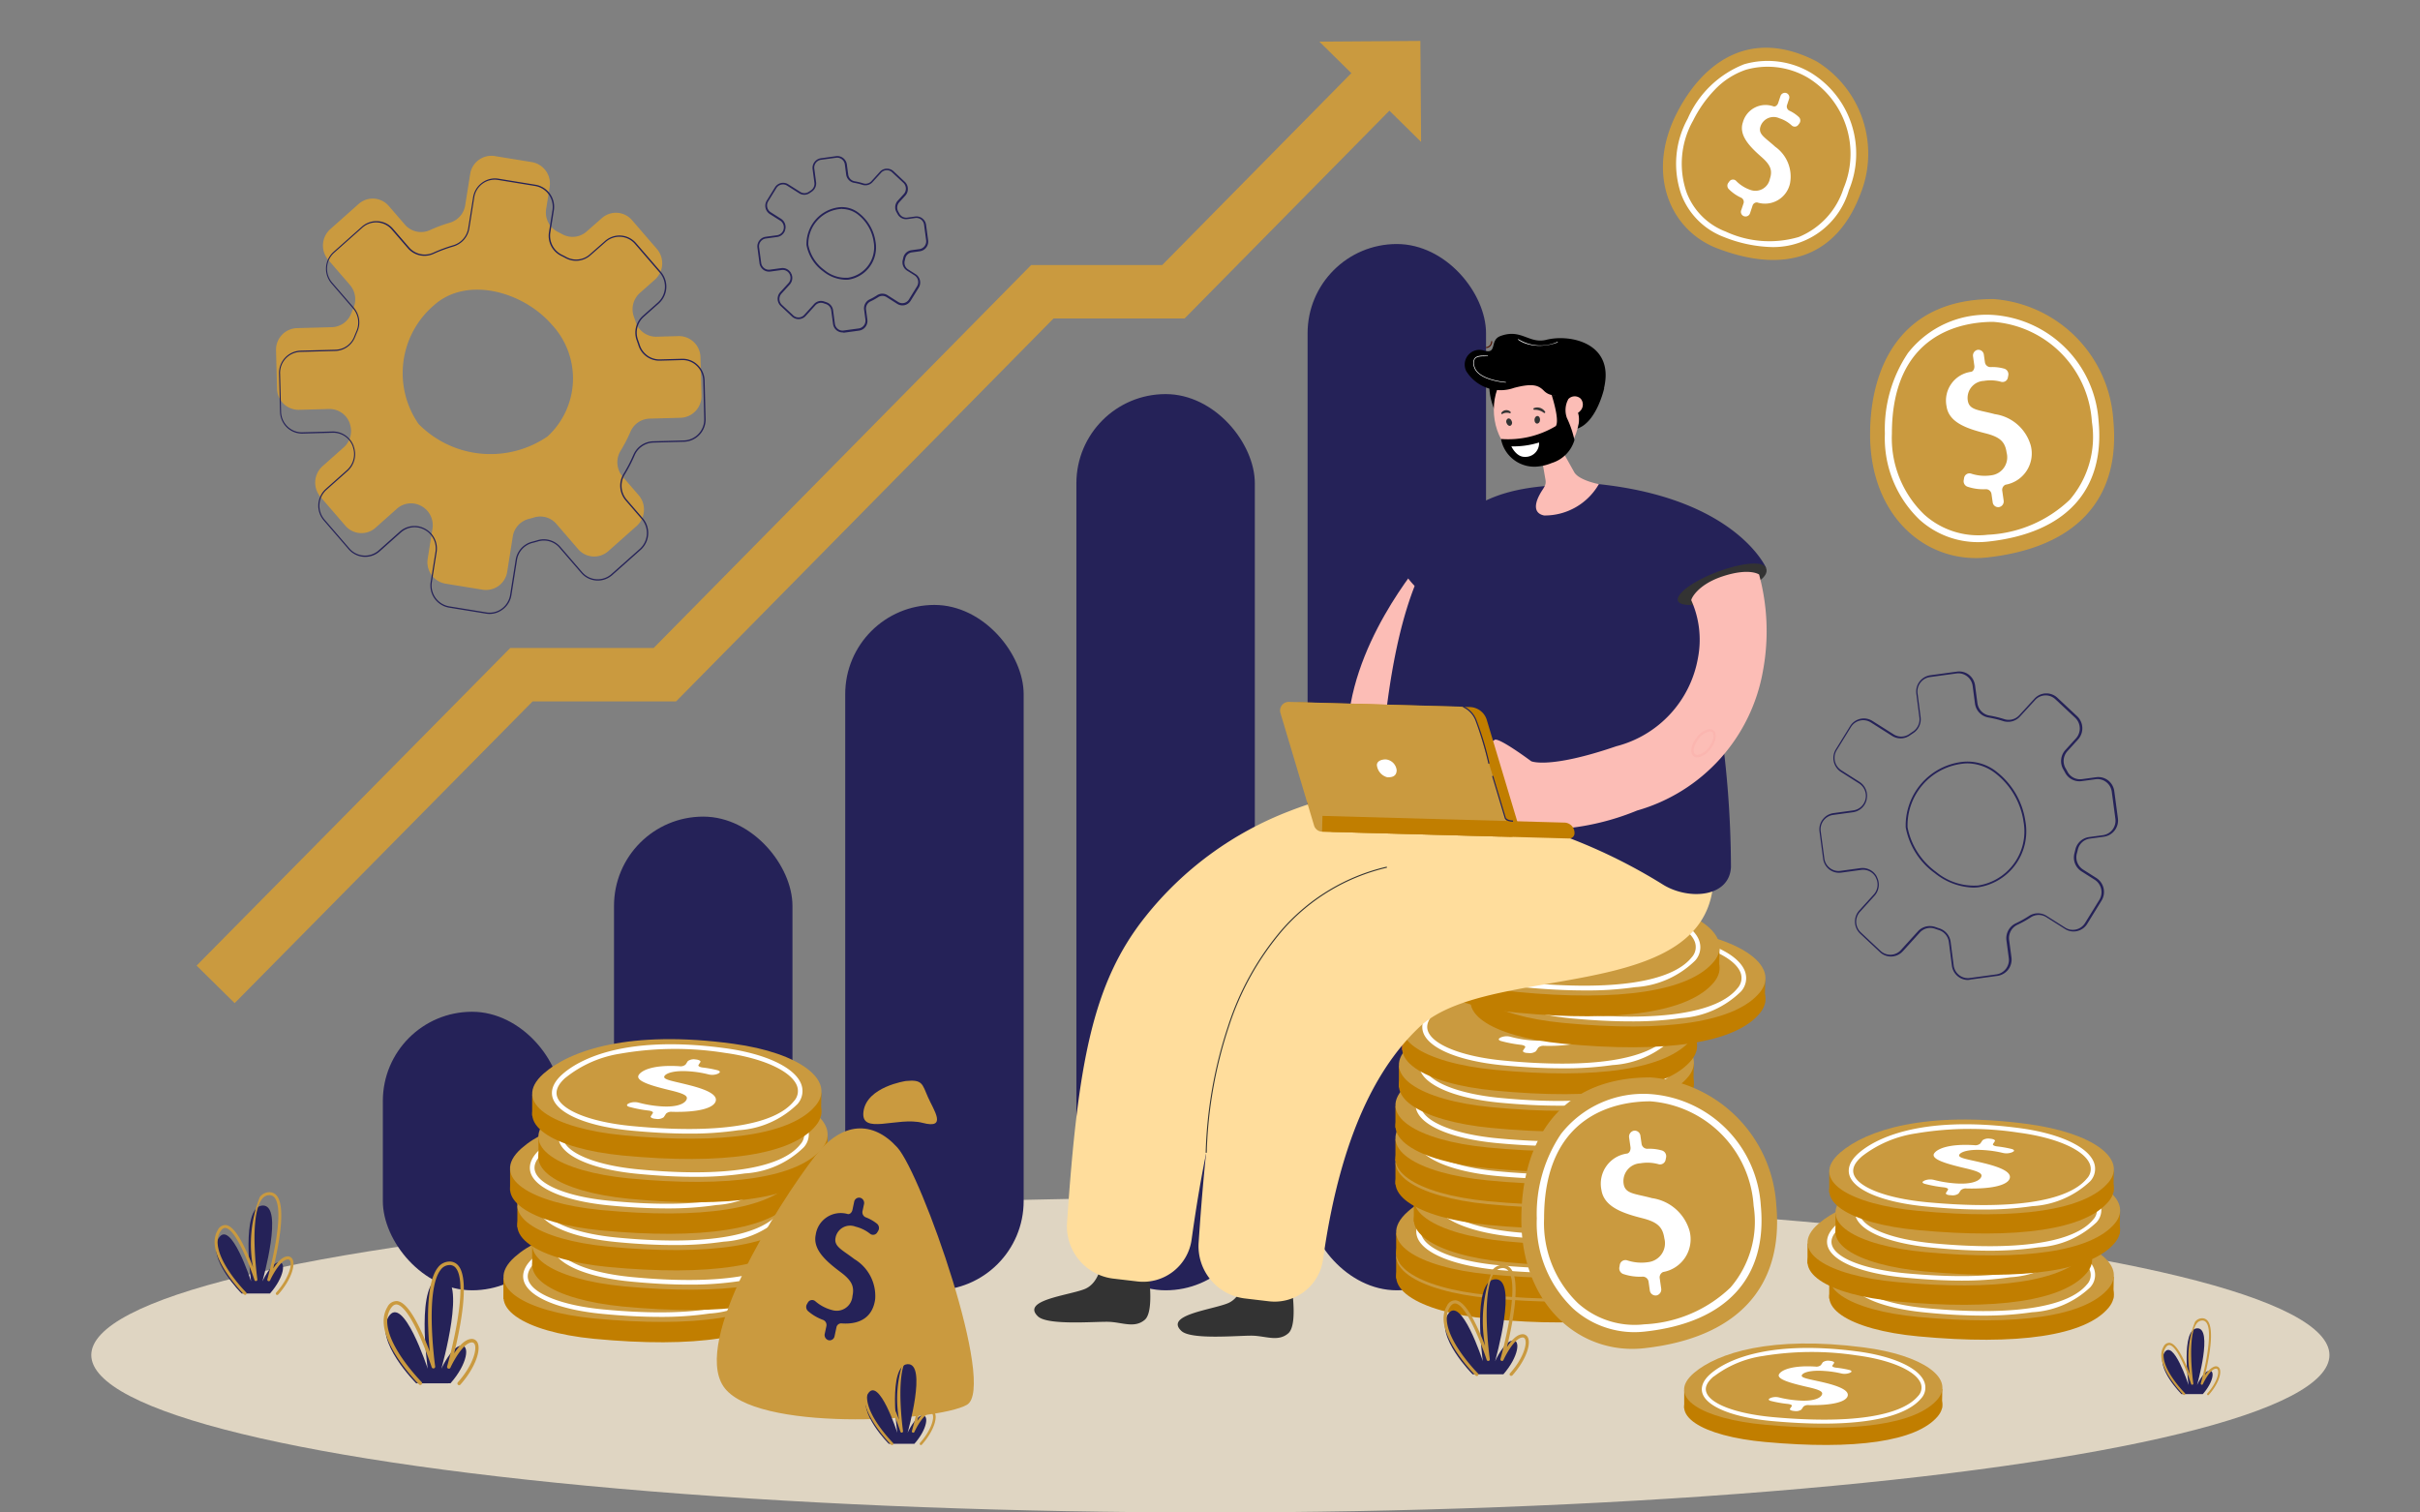<svg height="50" viewBox="0 0 80 50" width="80" xmlns="http://www.w3.org/2000/svg" xmlns:xlink="http://www.w3.org/1999/xlink"><rect x="0" y="0" width="80" height="50" fill="#808080" stroke="none"/><clipPath id="a"><path d="m0 0h80v50h-80z"/></clipPath><g clip-path="url(#a)"><ellipse cx="36.994" cy="5.203" fill="#dfd5c2" rx="36.994" ry="5.203" transform="translate(3.018 39.593)"/><g fill="#252258"><rect height="9.208" rx="2.949" transform="translate(12.656 33.447)" width="5.899"/><rect height="15.659" rx="2.949" transform="translate(20.298 26.996)" width="5.899"/><rect height="22.656" rx="2.949" transform="translate(27.941 19.998)" width="5.899"/><rect height="29.627" rx="2.949" transform="translate(35.583 13.028)" width="5.899"/><rect height="34.588" rx="2.949" transform="translate(43.226 8.067)" width="5.899"/><path d="m2028.325 743.574a.315.315 0 0 1 -.191-.065.322.322 0 0 1 -.124-.215l-.059-.443a.261.261 0 0 0 -.177-.216l-.078-.026a.253.253 0 0 0 -.273.07l-.319.351a.317.317 0 0 1 -.451.019l-.373-.349a.327.327 0 0 1 -.018-.457l.274-.3a.265.265 0 0 0 .036-.3.257.257 0 0 0 -.26-.133l-.375.051a.314.314 0 0 1 -.235-.062.322.322 0 0 1 -.124-.215l-.068-.51a.323.323 0 0 1 .274-.363l.375-.051a.26.26 0 0 0 .217-.2.264.264 0 0 0 -.114-.283l-.343-.217a.326.326 0 0 1 -.1-.445l.269-.436a.318.318 0 0 1 .2-.144.314.314 0 0 1 .24.041l.4.253a.252.252 0 0 0 .282-.006l.068-.046a.264.264 0 0 0 .115-.256l-.059-.443a.323.323 0 0 1 .274-.363l.5-.069a.314.314 0 0 1 .235.062.321.321 0 0 1 .124.215l.044.33a.26.26 0 0 0 .216.224 2.061 2.061 0 0 1 .281.068.257.257 0 0 0 .268-.071l.282-.311a.317.317 0 0 1 .451-.018l.372.348a.327.327 0 0 1 .018.457l-.2.22a.264.264 0 0 0 -.032.311l.036.065a.256.256 0 0 0 .259.131l.265-.036a.315.315 0 0 1 .234.062.322.322 0 0 1 .124.215l.068.509a.323.323 0 0 1 -.274.364l-.265.036a.258.258 0 0 0 -.216.2c-.006.024-.012.049-.018.073a.262.262 0 0 0 .112.291l.25.158a.326.326 0 0 1 .1.445l-.269.436a.317.317 0 0 1 -.44.1l-.353-.224a.256.256 0 0 0 -.277 0 2.055 2.055 0 0 1 -.253.141.263.263 0 0 0 -.15.274l.044.33a.323.323 0 0 1 -.274.363l-.5.068a.3.3 0 0 1 -.045-.008zm-.714-1.042a.314.314 0 0 1 .105.018l.075.026a.322.322 0 0 1 .22.266l.059.444a.262.262 0 0 0 .1.174.253.253 0 0 0 .189.05l.5-.068a.261.261 0 0 0 .221-.294l-.043-.33a.324.324 0 0 1 .185-.338 2 2 0 0 0 .245-.137.318.318 0 0 1 .344 0l.353.224a.252.252 0 0 0 .193.033.257.257 0 0 0 .161-.116l.268-.436a.264.264 0 0 0 -.082-.361l-.25-.158a.323.323 0 0 1 -.138-.359c.006-.023.012-.047.017-.071a.32.32 0 0 1 .268-.244l.265-.036a.261.261 0 0 0 .221-.295l-.068-.509a.26.26 0 0 0 -.1-.174.253.253 0 0 0 -.189-.05l-.265.036a.317.317 0 0 1 -.321-.163l-.035-.063a.325.325 0 0 1 .04-.383l.2-.22a.265.265 0 0 0 -.015-.37l-.372-.348a.255.255 0 0 0 -.364.015l-.283.311a.319.319 0 0 1 -.332.089 1.972 1.972 0 0 0 -.273-.066.322.322 0 0 1 -.267-.276l-.043-.33a.26.26 0 0 0 -.1-.174.253.253 0 0 0 -.189-.05l-.5.068a.262.262 0 0 0 -.221.294l.059.443a.326.326 0 0 1 -.143.316l-.066.045a.314.314 0 0 1 -.35.008l-.4-.253a.252.252 0 0 0 -.193-.033.256.256 0 0 0 -.161.116l-.269.436a.265.265 0 0 0 .082.361l.342.217a.326.326 0 0 1 .141.349h-.031l.03.007a.321.321 0 0 1 -.268.245l-.376.051a.261.261 0 0 0 -.221.295l.068.509a.261.261 0 0 0 .1.175.254.254 0 0 0 .189.05l.375-.051a.318.318 0 0 1 .323.165l-.025.019.027-.015a.326.326 0 0 1 -.045.375l-.273.3a.265.265 0 0 0 .015.37l.373.348a.252.252 0 0 0 .185.069.256.256 0 0 0 .179-.084l.318-.351a.317.317 0 0 1 .236-.112z" transform="translate(-2000.471 -732.584)"/><path d="m2063.5 778.539a1.231 1.231 0 0 1 -.726-.274 1.387 1.387 0 0 1 -.555-.872 1.221 1.221 0 0 1 1.073-1.25.9.9 0 0 1 .671.2 1.461 1.461 0 0 1 .539.941 1.079 1.079 0 0 1 -.894 1.252.8.8 0 0 1 -.108.003zm-.1-2.342a.728.728 0 0 0 -.1.007 1.158 1.158 0 0 0 -1.021 1.181 1.34 1.34 0 0 0 .531.831 1.1 1.1 0 0 0 .789.255 1.018 1.018 0 0 0 .841-1.183 1.4 1.4 0 0 0 -.515-.9.863.863 0 0 0 -.519-.188z" transform="translate(-2035.558 -769.291)"/><path d="m2823.617 1133.219a.526.526 0 0 1 -.321-.109.541.541 0 0 1 -.209-.362l-.1-.778a.482.482 0 0 0 -.327-.4c-.045-.014-.091-.029-.136-.046a.467.467 0 0 0 -.5.129l-.558.615a.532.532 0 0 1 -.759.031l-.653-.611a.55.55 0 0 1 -.03-.768l.479-.527a.487.487 0 0 0 .067-.56v-.007a.474.474 0 0 0 -.479-.246l-.658.09a.529.529 0 0 1 -.395-.1.542.542 0 0 1 -.209-.362l-.119-.894a.543.543 0 0 1 .46-.611l.659-.09a.48.48 0 0 0 .4-.366.486.486 0 0 0 -.209-.524l-.6-.381a.549.549 0 0 1 -.17-.749l.471-.764a.532.532 0 0 1 .739-.173l.7.443a.466.466 0 0 0 .52-.011c.039-.028.079-.055.119-.081a.485.485 0 0 0 .212-.472l-.1-.778a.543.543 0 0 1 .46-.611l.879-.12a.529.529 0 0 1 .395.1.544.544 0 0 1 .209.362l.076.578a.48.48 0 0 0 .4.412 3.56 3.56 0 0 1 .49.119.475.475 0 0 0 .495-.132l.5-.545a.531.531 0 0 1 .758-.031l.653.611a.55.55 0 0 1 .031.768l-.35.385a.485.485 0 0 0 -.06.572c.022.037.043.075.063.113a.471.471 0 0 0 .477.242l.465-.063a.53.53 0 0 1 .394.1.544.544 0 0 1 .209.362l.119.893a.543.543 0 0 1 -.46.611l-.464.063a.474.474 0 0 0 -.4.362c-.01.042-.021.085-.032.127a.482.482 0 0 0 .207.535l.438.278a.549.549 0 0 1 .17.749l-.471.764a.533.533 0 0 1 -.336.242.527.527 0 0 1 -.4-.069l-.62-.392a.472.472 0 0 0 -.511.006 3.547 3.547 0 0 1 -.441.246.485.485 0 0 0 -.276.5l.077.578a.543.543 0 0 1 -.46.611l-.88.12a.553.553 0 0 1 -.098.016zm-1.252-1.781a.519.519 0 0 1 .177.031c.044.016.089.031.133.045a.542.542 0 0 1 .37.448l.1.778a.48.48 0 0 0 .186.321.465.465 0 0 0 .348.093l.88-.12a.482.482 0 0 0 .408-.542l-.077-.579a.546.546 0 0 1 .312-.568 3.544 3.544 0 0 0 .433-.242.534.534 0 0 1 .578-.006l.62.392a.466.466 0 0 0 .356.061.472.472 0 0 0 .3-.215l.471-.763a.487.487 0 0 0 -.151-.665l-.438-.278a.543.543 0 0 1 -.233-.6c.011-.041.021-.083.031-.125a.538.538 0 0 1 .45-.409l.464-.063a.482.482 0 0 0 .408-.542l-.119-.893a.482.482 0 0 0 -.185-.321.469.469 0 0 0 -.349-.093l-.465.063a.535.535 0 0 1 -.54-.274c-.02-.038-.041-.075-.062-.111a.546.546 0 0 1 .067-.644l.35-.385a.488.488 0 0 0 -.027-.682l-.653-.611a.469.469 0 0 0 -.67.027l-.5.545a.536.536 0 0 1 -.559.149 3.564 3.564 0 0 0 -.481-.117.541.541 0 0 1 -.449-.465l-.076-.578a.48.48 0 0 0 -.186-.321.467.467 0 0 0 -.349-.093l-.879.12a.481.481 0 0 0 -.407.542l.1.778a.547.547 0 0 1 -.24.531c-.039.026-.079.052-.117.079a.527.527 0 0 1 -.588.013l-.7-.444a.467.467 0 0 0 -.357-.062.473.473 0 0 0 -.3.215l-.471.764a.488.488 0 0 0 .151.665l.6.381a.546.546 0 0 1 .237.587v.007a.54.54 0 0 1 -.45.412l-.659.09a.481.481 0 0 0 -.408.542l.119.893a.48.48 0 0 0 .186.321.466.466 0 0 0 .348.092l.659-.09a.536.536 0 0 1 .542.278v.007a.549.549 0 0 1 -.076.63l-.479.528a.488.488 0 0 0 .027.682l.654.611a.469.469 0 0 0 .67-.028l.559-.615a.532.532 0 0 1 .406-.178z" transform="translate(-2758.561 -1100.823)"/><path d="m2885.3 1194.524a2.134 2.134 0 0 1 -1.258-.475 2.41 2.41 0 0 1 -.964-1.514 2.118 2.118 0 0 1 1.862-2.166 1.548 1.548 0 0 1 1.16.34 2.542 2.542 0 0 1 .936 1.634 1.87 1.87 0 0 1 -1.547 2.169v-.031.031a1.408 1.408 0 0 1 -.189.012zm-.172-4.106a1.314 1.314 0 0 0 -.18.012 2.054 2.054 0 0 0 -1.809 2.1 2.377 2.377 0 0 0 .94 1.473 1.955 1.955 0 0 0 1.4.451 1.809 1.809 0 0 0 1.495-2.1 2.477 2.477 0 0 0 -.912-1.593 1.539 1.539 0 0 0 -.938-.343z" transform="translate(-2820.079 -1165.182)"/></g><path d="m1678.411 746.473 1.023-.028a.715.715 0 0 0 .689-.738l-.033-1.262a.713.713 0 0 0 -.728-.7l-.724.02a.709.709 0 0 1 -.691-.492c-.019-.057-.039-.115-.059-.171a.721.721 0 0 1 .2-.784l.495-.439a.726.726 0 0 0 .066-1.015l-.82-.95a.7.7 0 0 0 -1-.068l-.5.439a.7.7 0 0 1 -.791.1q-.079-.042-.159-.082a.721.721 0 0 1 -.39-.761l.115-.725a.718.718 0 0 0 -.587-.824l-1.229-.2a.71.71 0 0 0 -.812.6l-.163 1.026a.719.719 0 0 1 -.508.577 4.94 4.94 0 0 0 -.657.244.705.705 0 0 1 -.829-.18l-.531-.615a.7.7 0 0 0 -1-.067l-.936.832a.726.726 0 0 0 -.066 1.015l.714.827a.728.728 0 0 1 .119.763c-.027.062-.053.124-.077.186a.706.706 0 0 1 -.638.449l-1.155.031a.715.715 0 0 0 -.69.738l.033 1.263a.713.713 0 0 0 .728.7l.992-.027a.709.709 0 0 1 .684.472v.009a.724.724 0 0 1 -.2.788l-.7.622a.727.727 0 0 0 -.067 1.015l.821.951a.7.7 0 0 0 1 .067l.7-.623a.7.7 0 0 1 .8-.1l.01.005a.723.723 0 0 1 .371.751l-.158.993a.718.718 0 0 0 .587.824l1.23.2a.71.71 0 0 0 .812-.6l.183-1.157a.712.712 0 0 1 .523-.582q.1-.024.192-.053a.7.7 0 0 1 .73.22l.714.828a.7.7 0 0 0 1 .068l.937-.832a.727.727 0 0 0 .067-1.015l-.531-.615a.731.731 0 0 1 -.066-.857 5.019 5.019 0 0 0 .325-.628.712.712 0 0 1 .635-.433zm-3.377.589a3.338 3.338 0 0 1 -4.263-.412 2.952 2.952 0 0 1 .517-3.932c1.086-.966 2.942-.448 3.894.655a2.606 2.606 0 0 1 -.148 3.689z" fill="#ca9a3f" transform="translate(-1656.934 -732.634)"/><path d="m1675.072 769.118a.724.724 0 0 1 -.117-.01l-1.23-.2a.74.74 0 0 1 -.6-.849l.158-.994a.7.7 0 0 0 -.36-.729l-.01-.005a.681.681 0 0 0 -.772.093l-.7.623a.723.723 0 0 1 -1.031-.069l-.821-.951a.749.749 0 0 1 .069-1.045l.7-.622a.707.707 0 0 0 .193-.765v-.009a.688.688 0 0 0 -.664-.458l-.992.027a.723.723 0 0 1 -.522-.2.742.742 0 0 1 -.228-.518l-.033-1.263a.737.737 0 0 1 .711-.76l1.155-.031a.682.682 0 0 0 .618-.435c.024-.062.051-.125.077-.187a.707.707 0 0 0 -.115-.741l-.714-.827a.749.749 0 0 1 .069-1.045l.936-.832a.723.723 0 0 1 1.031.069l.531.615a.682.682 0 0 0 .8.174 4.977 4.977 0 0 1 .66-.245.7.7 0 0 0 .493-.56l.163-1.026a.738.738 0 0 1 .3-.485.719.719 0 0 1 .54-.128l1.229.2a.74.74 0 0 1 .6.849l-.115.725a.7.7 0 0 0 .378.738c.053.026.107.054.159.082a.678.678 0 0 0 .767-.095l.5-.439a.723.723 0 0 1 1.03.07l.82.95a.749.749 0 0 1 -.069 1.045l-.494.439a.7.7 0 0 0 -.195.76c.021.057.041.115.06.172a.682.682 0 0 0 .67.477l.724-.02a.718.718 0 0 1 .518.2.741.741 0 0 1 .231.521l.033 1.262a.737.737 0 0 1 -.71.76l-1.023.028a.694.694 0 0 0 -.613.422 5.118 5.118 0 0 1 -.326.631.707.707 0 0 0 .064.832l.531.615a.749.749 0 0 1 -.069 1.045l-.937.832a.723.723 0 0 1 -1.031-.07l-.714-.828a.682.682 0 0 0 -.708-.214c-.064.019-.128.037-.193.053a.689.689 0 0 0 -.507.565l-.183 1.157a.736.736 0 0 1 -.3.485.718.718 0 0 1 -.422.139zm-2.481-2.908a.712.712 0 0 1 .338.085l.01.005a.744.744 0 0 1 .382.773l-.158.993a.7.7 0 0 0 .57.8l1.23.2a.675.675 0 0 0 .508-.121.7.7 0 0 0 .28-.457l.183-1.157a.732.732 0 0 1 .539-.6c.063-.016.128-.034.191-.053a.725.725 0 0 1 .752.227l.714.828a.68.68 0 0 0 .97.066l.937-.832a.706.706 0 0 0 .064-.985l-.531-.616a.749.749 0 0 1 -.068-.882 5.119 5.119 0 0 0 .323-.626.737.737 0 0 1 .651-.448l1.023-.028a.694.694 0 0 0 .668-.716l-.033-1.262a.7.7 0 0 0 -.218-.491.674.674 0 0 0 -.488-.187l-.724.02a.725.725 0 0 1 -.712-.507c-.019-.057-.039-.114-.059-.171a.745.745 0 0 1 .206-.807l.495-.439a.706.706 0 0 0 .064-.985l-.82-.95a.68.68 0 0 0 -.969-.066l-.5.439a.72.72 0 0 1 -.816.1c-.052-.028-.105-.055-.158-.081a.738.738 0 0 1 -.4-.783l.115-.725a.7.7 0 0 0 -.569-.8l-1.229-.2a.675.675 0 0 0 -.508.12.694.694 0 0 0 -.28.457l-.163 1.026a.744.744 0 0 1 -.523.595 4.929 4.929 0 0 0 -.655.243.724.724 0 0 1 -.854-.185l-.531-.615a.68.68 0 0 0 -.97-.065l-.936.832a.706.706 0 0 0 -.064.984l.714.827a.75.75 0 0 1 .122.786c-.027.061-.052.124-.077.185a.726.726 0 0 1 -.657.463l-1.155.031a.694.694 0 0 0 -.669.716l.033 1.263a.7.7 0 0 0 .214.488.678.678 0 0 0 .491.191l.992-.027a.731.731 0 0 1 .705.486v.009a.75.75 0 0 1 -.2.811l-.7.622a.706.706 0 0 0 -.065.985l.821.951a.68.68 0 0 0 .97.065l.7-.623a.726.726 0 0 1 .484-.182z" fill="#252258" transform="translate(-1658.887 -748.822)"/><path d="m2717.9 1659.678v-.592l8.533-.053-.012.645z" fill="#c17e00" transform="translate(-2662.224 -1613.12)"/><path d="m2718.231 1638.987c.777-.656 2.548-1.232 5.6-.838 1.984.257 3.021 1.035 2.448 1.713-.7.824-2.723 1.117-5.708.844-2.057-.187-3.311-.899-2.34-1.719z" fill="#c17e00" transform="translate(-2662.224 -1593.037)"/><path d="m2718.231 1626.107c.777-.656 2.548-1.232 5.6-.838 1.984.256 3.021 1.035 2.448 1.713-.7.824-2.723 1.117-5.708.844-2.057-.187-3.311-.899-2.34-1.719z" fill="#ca9a3f" transform="translate(-2662.224 -1580.727)"/><path d="m2735.144 1630.9c-.514 0-1.078-.028-1.689-.083-1.284-.117-2.169-.47-2.311-.92-.047-.15-.036-.386.287-.659.417-.352 1.72-1.127 4.81-.728 1.2.155 2.056.543 2.238 1.012a.528.528 0 0 1 -.113.554c-.459.539-1.58.824-3.222.824zm-3.627-1.561c-.214.181-.3.355-.246.518.124.392.986.717 2.2.828 2.521.23 4.224-.017 4.8-.695a.4.4 0 0 0 .091-.419c-.163-.418-1-.782-2.131-.928a9.88 9.88 0 0 0 -3.083.021 3.5 3.5 0 0 0 -1.625.677z" fill="#fff" transform="translate(-2674.865 -1583.838)"/><path d="m2781.835 1639.608.059-.086c.021-.031-.033-.062-.125-.073a3.967 3.967 0 0 1 -.568-.1c-.072-.02-.088-.054-.039-.081l.034-.018a.468.468 0 0 1 .279-.016 3.643 3.643 0 0 0 .641.1c.423.031.68-.048.759-.164s-.024-.18-.424-.273c-.553-.126-1.092-.264-.972-.44.1-.154.5-.288 1.2-.243a.23.23 0 0 0 .178-.049l.064-.095a.312.312 0 0 1 .227-.047c.1.008.167.041.144.075l-.054.079c-.021.031.031.062.121.073a3.535 3.535 0 0 1 .433.074c.08.02.1.057.045.084l-.034.017a.47.47 0 0 1 -.271.016 3.382 3.382 0 0 0 -.549-.082c-.459-.034-.7.046-.75.128-.072.105.243.139.712.25.556.131.863.28.792.463s-.508.3-1.28.287a.241.241 0 0 0 -.178.049l-.068.1a.312.312 0 0 1 -.227.047h-.006c-.101-.008-.165-.041-.143-.075z" fill="#fff" transform="translate(-2722.662 -1593.037)"/><path d="m2826.315 1575.921v-.666l9.407-.061-.013.726z" fill="#c17e00" transform="translate(-2765.845 -1532.993)"/><path d="m2826.685 1552.651c.856-.737 2.809-1.385 6.168-.943 2.188.289 3.331 1.164 2.7 1.927-.768.927-3 1.256-6.292.949-2.261-.211-3.647-1.012-2.576-1.933z" fill="#c17e00" transform="translate(-2765.846 -1510.406)"/><path d="m2826.685 1538.165c.856-.737 2.809-1.385 6.168-.943 2.188.289 3.331 1.164 2.7 1.927-.768.927-3 1.256-6.292.949-2.261-.21-3.647-1.011-2.576-1.933z" fill="#ca9a3f" transform="translate(-2765.846 -1496.562)"/><path d="m2845.333 1543.569c-.572 0-1.2-.032-1.883-.1-1.41-.131-2.385-.526-2.546-1.03-.054-.169-.043-.436.315-.745l.048.056-.048-.056c.459-.4 1.9-1.268 5.3-.819 1.315.173 2.259.607 2.465 1.132a.6.6 0 0 1 -.122.627 3.038 3.038 0 0 1 -1.917.823 10.989 10.989 0 0 1 -1.612.112zm-.583-2.665a8.594 8.594 0 0 0 -1.646.146 3.807 3.807 0 0 0 -1.79.761c-.238.2-.329.4-.27.587.14.439 1.089.8 2.419.927.678.063 1.3.094 1.869.094 1.751 0 2.94-.3 3.418-.875a.454.454 0 0 0 .1-.479c-.184-.468-1.1-.876-2.347-1.04a13.5 13.5 0 0 0 -1.752-.125z" fill="#fff" transform="translate(-2779.765 -1500.077)"/><path d="m2896.8 1553.348.064-.1c.023-.035-.037-.071-.138-.082a4.235 4.235 0 0 1 -.627-.115c-.08-.023-.1-.062-.042-.091l.038-.021a.506.506 0 0 1 .308-.018 3.94 3.94 0 0 0 .707.115c.467.035.75-.054.836-.184s-.026-.2-.467-.307c-.61-.142-1.2-.3-1.072-.5.115-.173.547-.324 1.327-.273a.249.249 0 0 0 .2-.055l.071-.106a.338.338 0 0 1 .25-.053c.112.009.183.046.158.084l-.059.089c-.023.035.034.07.133.082a3.693 3.693 0 0 1 .477.084c.087.022.108.063.049.094l-.038.02a.507.507 0 0 1 -.3.018 3.664 3.664 0 0 0 -.605-.091c-.506-.038-.767.052-.828.143-.079.118.268.156.785.282.614.147.952.314.873.521s-.56.342-1.412.322a.264.264 0 0 0 -.2.055l-.076.113a.338.338 0 0 1 -.25.053h-.006c-.109-.003-.18-.041-.156-.079z" fill="#fff" transform="translate(-2832.472 -1510.406)"/><path d="m2810.11 1549.856v-.666l9.407-.06-.013.726z" fill="#c17e00" transform="translate(-2750.357 -1508.081)"/><path d="m2810.478 1526.585c.856-.737 2.809-1.385 6.168-.943 2.188.289 3.331 1.164 2.7 1.927-.768.927-3 1.256-6.292.949-2.264-.21-3.646-1.011-2.576-1.933z" fill="#c17e00" transform="translate(-2750.357 -1485.495)"/><path d="m2810.478 1512.1c.856-.737 2.809-1.385 6.168-.943 2.188.288 3.331 1.164 2.7 1.927-.768.927-3 1.256-6.292.949-2.264-.21-3.646-1.011-2.576-1.933z" fill="#ca9a3f" transform="translate(-2750.357 -1471.651)"/><path d="m2829.128 1517.5q-.858 0-1.883-.1c-1.41-.131-2.386-.526-2.546-1.03-.054-.169-.043-.436.314-.745.46-.4 1.9-1.268 5.3-.819 1.314.173 2.259.607 2.465 1.132a.6.6 0 0 1 -.123.627 3.034 3.034 0 0 1 -1.917.823 10.991 10.991 0 0 1 -1.61.112zm-4.018-1.758c-.239.205-.33.4-.271.587.14.44 1.09.8 2.419.927 2.778.259 4.655-.018 5.287-.781a.452.452 0 0 0 .1-.478c-.183-.468-1.1-.876-2.347-1.04a10.679 10.679 0 0 0 -3.4.024 3.815 3.815 0 0 0 -1.79.76z" fill="#fff" transform="translate(-2764.277 -1475.165)"/><path d="m2880.6 1527.284.065-.1c.023-.035-.037-.07-.139-.082a4.2 4.2 0 0 1 -.626-.116c-.08-.022-.1-.061-.043-.091l.038-.021a.508.508 0 0 1 .308-.018 3.933 3.933 0 0 0 .707.115c.467.035.75-.054.836-.184s-.027-.2-.468-.307c-.61-.142-1.2-.3-1.071-.5.115-.173.547-.323 1.327-.273a.249.249 0 0 0 .2-.055l.071-.106a.337.337 0 0 1 .25-.053c.113.009.184.046.158.084l-.059.089c-.023.034.033.07.133.082a3.746 3.746 0 0 1 .478.084c.087.022.108.063.049.094l-.038.02a.51.51 0 0 1 -.3.018 3.649 3.649 0 0 0 -.606-.092c-.506-.038-.767.052-.827.143-.079.118.268.157.785.282.613.147.952.314.873.52s-.56.342-1.412.323a.263.263 0 0 0 -.2.055l-.075.113a.337.337 0 0 1 -.25.053h-.007c-.115-.001-.186-.039-.157-.077z" fill="#fff" transform="translate(-2816.984 -1485.496)"/><path d="m2830.982 1527.409v-.666l9.407-.06-.013.726z" fill="#c17e00" transform="translate(-2770.305 -1486.627)"/><path d="m2831.351 1504.14c.856-.737 2.809-1.386 6.168-.943 2.188.288 3.331 1.164 2.7 1.927-.768.927-3 1.256-6.292.949-2.265-.211-3.647-1.012-2.576-1.933z" fill="#c17e00" transform="translate(-2770.305 -1464.042)"/><path d="m2831.351 1489.654c.856-.737 2.809-1.385 6.168-.943 2.188.289 3.331 1.165 2.7 1.927-.768.927-3 1.256-6.292.949-2.265-.211-3.647-1.012-2.576-1.933z" fill="#ca9a3f" transform="translate(-2770.305 -1450.197)"/><path d="m2850 1495.058c-.572 0-1.2-.032-1.883-.1-1.41-.132-2.386-.526-2.547-1.03-.054-.17-.043-.436.315-.745.459-.4 1.9-1.268 5.3-.819 1.314.173 2.259.607 2.465 1.132a.6.6 0 0 1 -.122.627 3.037 3.037 0 0 1 -1.917.823 10.989 10.989 0 0 1 -1.611.112zm-.583-2.665a8.565 8.565 0 0 0 -1.645.147 3.815 3.815 0 0 0 -1.791.76c-.238.205-.329.4-.27.587.14.439 1.09.8 2.419.927 2.777.259 4.655-.019 5.287-.781a.455.455 0 0 0 .1-.479c-.184-.468-1.1-.875-2.347-1.039a13.475 13.475 0 0 0 -1.753-.122z" fill="#fff" transform="translate(-2784.225 -1453.712)"/><path d="m2826.34 1496.674v-.666l9.407-.06-.013.726z" fill="#c17e00" transform="translate(-2765.869 -1457.252)"/><path d="m2826.708 1473.4c.856-.737 2.809-1.386 6.168-.943 2.188.289 3.331 1.165 2.7 1.927-.768.927-3 1.256-6.292.949-2.264-.206-3.646-1.007-2.576-1.933z" fill="#c17e00" transform="translate(-2765.869 -1434.667)"/><path d="m2826.708 1458.919c.856-.737 2.809-1.385 6.168-.943 2.188.289 3.331 1.165 2.7 1.927-.768.927-3 1.256-6.292.949-2.264-.211-3.646-1.012-2.576-1.933z" fill="#ca9a3f" transform="translate(-2765.869 -1420.822)"/><path d="m2845.357 1464.321c-.571 0-1.2-.032-1.883-.1-1.41-.131-2.385-.526-2.546-1.03-.054-.169-.043-.436.314-.745.46-.4 1.9-1.268 5.3-.819 1.315.173 2.259.607 2.465 1.132a.6.6 0 0 1 -.122.627 3.04 3.04 0 0 1 -1.917.823 11.028 11.028 0 0 1 -1.611.112zm-4.018-1.757c-.238.205-.33.4-.271.587.14.439 1.09.8 2.419.927 2.778.259 4.656-.018 5.287-.781a.452.452 0 0 0 .1-.478c-.183-.468-1.1-.876-2.347-1.04a10.679 10.679 0 0 0 -3.4.024 3.82 3.82 0 0 0 -1.79.761z" fill="#fff" transform="translate(-2779.788 -1424.335)"/><path d="m2896.826 1474.1.065-.1c.023-.035-.037-.07-.138-.082a4.2 4.2 0 0 1 -.627-.115c-.08-.022-.1-.061-.042-.091l.038-.021a.506.506 0 0 1 .308-.018 3.942 3.942 0 0 0 .707.115c.467.035.75-.054.836-.184s-.026-.2-.467-.307c-.61-.142-1.2-.3-1.072-.5.115-.173.547-.323 1.327-.273a.25.25 0 0 0 .2-.055l.071-.106a.335.335 0 0 1 .25-.053c.112.008.183.046.158.084l-.059.089c-.023.034.034.07.133.082a3.79 3.79 0 0 1 .478.084c.087.022.108.063.049.094l-.038.019a.508.508 0 0 1 -.3.018 3.631 3.631 0 0 0 -.606-.092c-.506-.038-.767.052-.827.143-.079.119.268.156.785.282.614.147.952.314.873.521s-.56.342-1.412.322a.263.263 0 0 0 -.2.055l-.076.114a.338.338 0 0 1 -.25.053h-.006c-.113 0-.184-.038-.158-.078z" fill="#fff" transform="translate(-2832.495 -1434.667)"/><path d="m1835.9 1575.461v-.7l9.561-.063-.014.762z" fill="#c17e00" transform="translate(-1819.259 -1532.517)"/><path d="m1836.278 1551.021c.87-.774 2.854-1.455 6.269-.99 2.224.3 3.385 1.223 2.744 2.024-.781.973-3.051 1.319-6.4 1-2.297-.225-3.701-1.066-2.613-2.034z" fill="#c17e00" transform="translate(-1819.259 -1508.797)"/><path d="m1836.278 1535.807c.87-.774 2.854-1.455 6.269-.99 2.224.3 3.385 1.223 2.744 2.024-.781.974-3.051 1.319-6.4 1-2.297-.225-3.701-1.066-2.613-2.034z" fill="#ca9a3f" transform="translate(-1819.259 -1494.256)"/><path d="m1855.2 1541.509c-.581 0-1.22-.033-1.914-.1-1.424-.137-2.415-.548-2.586-1.073-.058-.179-.051-.461.317-.788.468-.416 1.929-1.333 5.393-.861 1.326.181 2.284.632 2.5 1.178a.643.643 0 0 1 -.12.667 3.043 3.043 0 0 1 -1.949.865 10.813 10.813 0 0 1 -1.641.112zm-4.133-1.9.051.057c-.246.218-.337.429-.273.626.15.458 1.114.838 2.456.968 2.822.272 4.729-.019 5.371-.82a.49.49 0 0 0 .1-.514c-.195-.487-1.129-.913-2.381-1.083a10.505 10.505 0 0 0 -3.452.025 3.816 3.816 0 0 0 -1.818.8z" fill="#fff" transform="translate(-1833.379 -1497.975)"/><path d="m1857.311 1551.352v-.7l9.561-.063-.013.762z" fill="#c17e00" transform="translate(-1839.719 -1509.476)"/><path d="m1857.685 1526.912c.87-.774 2.855-1.455 6.269-.99 2.224.3 3.385 1.223 2.743 2.024-.78.973-3.051 1.319-6.395 1-2.302-.225-3.702-1.066-2.617-2.034z" fill="#c17e00" transform="translate(-1839.718 -1485.755)"/><path d="m1857.685 1511.7c.87-.774 2.855-1.455 6.269-.99 2.224.3 3.385 1.223 2.743 2.024-.78.973-3.051 1.319-6.395 1-2.302-.227-3.702-1.068-2.617-2.034z" fill="#ca9a3f" transform="translate(-1839.718 -1471.214)"/><path d="m1876.613 1517.4c-.581 0-1.22-.033-1.914-.1-1.424-.137-2.415-.548-2.586-1.072-.059-.179-.051-.461.317-.788l.051.057-.051-.057c.467-.416 1.928-1.333 5.393-.861 1.325.18 2.284.632 2.5 1.178a.642.642 0 0 1 -.12.667 3.046 3.046 0 0 1 -1.95.865 10.842 10.842 0 0 1 -1.64.111zm-.592-2.8a8.445 8.445 0 0 0 -1.671.154 3.823 3.823 0 0 0 -1.819.8c-.245.219-.337.429-.273.626.15.458 1.113.838 2.455.968 2.822.272 4.73-.019 5.371-.82a.491.491 0 0 0 .1-.514c-.195-.487-1.129-.912-2.381-1.083a13.24 13.24 0 0 0 -1.782-.131z" fill="#fff" transform="translate(-1853.84 -1474.933)"/><path d="m1846.2 1521.784v-.7l9.561-.063-.014.762z" fill="#c17e00" transform="translate(-1829.097 -1481.217)"/><path d="m1846.571 1497.344c.87-.774 2.855-1.455 6.269-.99 2.224.3 3.385 1.223 2.743 2.024-.78.973-3.05 1.319-6.395 1-2.301-.224-3.704-1.065-2.617-2.034z" fill="#c17e00" transform="translate(-1829.096 -1457.496)"/><path d="m1846.571 1482.13c.87-.774 2.855-1.455 6.269-.99 2.224.3 3.385 1.223 2.743 2.024-.78.974-3.05 1.319-6.395 1-2.301-.224-3.704-1.064-2.617-2.034z" fill="#ca9a3f" transform="translate(-1829.096 -1442.954)"/><path d="m1865.5 1487.832c-.581 0-1.22-.033-1.914-.1-1.424-.137-2.415-.548-2.587-1.073-.058-.179-.051-.461.317-.788.467-.416 1.928-1.333 5.393-.861 1.325.18 2.284.632 2.5 1.178a.642.642 0 0 1 -.119.667 3.043 3.043 0 0 1 -1.95.865 10.813 10.813 0 0 1 -1.64.112zm-4.133-1.9.051.057c-.245.219-.337.429-.273.626.15.459 1.114.839 2.456.968 2.822.272 4.729-.019 5.371-.82a.491.491 0 0 0 .1-.514c-.195-.487-1.129-.912-2.381-1.083a10.493 10.493 0 0 0 -3.452.025 3.817 3.817 0 0 0 -1.818.8z" fill="#fff" transform="translate(-1843.217 -1446.673)"/><path d="m1917.834 1498.077.066-.1c.024-.037-.037-.074-.141-.086a4.185 4.185 0 0 1 -.637-.121c-.081-.024-.1-.064-.043-.1l.038-.021a.5.5 0 0 1 .313-.019 3.838 3.838 0 0 0 .718.121c.475.037.762-.057.85-.193s-.027-.212-.475-.323c-.62-.149-1.223-.312-1.089-.52.117-.181.556-.34 1.349-.287a.247.247 0 0 0 .2-.058l.072-.112a.334.334 0 0 1 .254-.056c.115.009.186.049.161.088l-.06.093c-.024.036.034.073.135.086a3.7 3.7 0 0 1 .485.088c.089.023.11.066.05.1l-.038.021a.5.5 0 0 1 -.3.019 3.631 3.631 0 0 0 -.615-.1c-.514-.04-.779.055-.841.151-.08.124.272.165.8.3.624.154.967.33.887.547s-.569.359-1.435.338a.261.261 0 0 0 -.2.058l-.077.119a.335.335 0 0 1 -.254.056h-.007c-.12-.009-.192-.049-.166-.089z" fill="#fff" transform="translate(-1896.811 -1457.495)"/><path d="m1840.815 1494.409v-.7l9.561-.063-.014.762z" fill="#c17e00" transform="translate(-1823.953 -1455.052)"/><path d="m1841.19 1469.969c.87-.774 2.854-1.456 6.269-.99 2.224.3 3.385 1.223 2.743 2.024-.78.974-3.05 1.32-6.4 1-2.295-.225-3.702-1.066-2.612-2.034z" fill="#c17e00" transform="translate(-1823.954 -1431.331)"/><path d="m1841.19 1454.755c.87-.774 2.854-1.455 6.269-.99 2.224.3 3.385 1.223 2.743 2.024-.78.973-3.05 1.319-6.4 1-2.295-.225-3.702-1.066-2.612-2.034z" fill="#ca9a3f" transform="translate(-1823.954 -1416.79)"/><path d="m1860.118 1460.457c-.581 0-1.22-.033-1.914-.1-1.424-.137-2.416-.548-2.587-1.073-.058-.179-.051-.461.317-.788l.051.057-.051-.057c.468-.416 1.929-1.333 5.393-.861 1.325.18 2.284.632 2.5 1.178a.643.643 0 0 1 -.12.667 3.045 3.045 0 0 1 -1.949.865 10.847 10.847 0 0 1 -1.64.112zm-.592-2.8a8.449 8.449 0 0 0 -1.671.154 3.816 3.816 0 0 0 -1.818.8c-.246.219-.337.429-.273.626.15.458 1.114.838 2.455.967 2.822.272 4.73-.019 5.371-.82a.49.49 0 0 0 .1-.514c-.195-.488-1.129-.913-2.381-1.083a13.2 13.2 0 0 0 -1.783-.128z" fill="#fff" transform="translate(-1838.074 -1420.509)"/><path d="m1912.453 1470.7.066-.1c.024-.037-.038-.074-.141-.086a4.181 4.181 0 0 1 -.637-.121c-.081-.023-.1-.064-.043-.1l.038-.021a.5.5 0 0 1 .313-.019 3.876 3.876 0 0 0 .718.121c.474.037.762-.057.85-.194s-.027-.212-.475-.323c-.62-.149-1.223-.312-1.089-.52.117-.182.556-.34 1.349-.287a.248.248 0 0 0 .2-.058l.072-.112a.333.333 0 0 1 .253-.056c.115.009.187.048.161.088l-.06.093c-.023.036.034.073.135.085a3.7 3.7 0 0 1 .485.088c.089.023.11.067.05.1l-.038.021a.5.5 0 0 1 -.3.019 3.569 3.569 0 0 0 -.615-.1c-.515-.04-.779.055-.841.151-.08.125.272.165.8.3.624.154.967.33.887.546s-.569.359-1.435.339a.262.262 0 0 0 -.2.058l-.077.119a.337.337 0 0 1 -.254.056h-.007c-.118-.005-.191-.045-.165-.087z" fill="#fff" transform="translate(-1891.668 -1431.331)"/><path d="m1862.028 1470.833v-.7l9.561-.063-.014.762z" fill="#c17e00" transform="translate(-1844.228 -1432.52)"/><path d="m1862.4 1446.394c.87-.774 2.854-1.455 6.269-.99 2.224.3 3.385 1.223 2.744 2.024-.781.974-3.051 1.319-6.4 1-2.294-.228-3.698-1.066-2.613-2.034z" fill="#c17e00" transform="translate(-1844.229 -1408.799)"/><path d="m1862.4 1431.18c.87-.774 2.854-1.455 6.269-.99 2.224.3 3.385 1.223 2.744 2.024-.781.974-3.051 1.319-6.4 1-2.294-.225-3.698-1.066-2.613-2.034z" fill="#ca9a3f" transform="translate(-1844.229 -1394.259)"/><path d="m1881.33 1436.882c-.581 0-1.22-.033-1.914-.1-1.424-.137-2.415-.548-2.586-1.073-.058-.179-.051-.461.317-.788.468-.416 1.929-1.333 5.393-.861 1.326.18 2.284.632 2.5 1.178a.642.642 0 0 1 -.12.667 3.042 3.042 0 0 1 -1.949.865 10.813 10.813 0 0 1 -1.641.112zm-4.133-1.9.051.057c-.246.219-.337.429-.273.626.15.458 1.114.838 2.456.968 2.822.272 4.73-.019 5.371-.82a.491.491 0 0 0 .1-.514c-.195-.487-1.129-.912-2.381-1.083a10.5 10.5 0 0 0 -3.452.025 3.823 3.823 0 0 0 -1.819.8z" fill="#fff" transform="translate(-1858.348 -1397.978)"/><path d="m1857.311 1438.553v-.7l9.561-.063-.013.762z" fill="#c17e00" transform="translate(-1839.719 -1401.669)"/><path d="m1857.685 1414.113c.87-.774 2.855-1.455 6.269-.99 2.224.3 3.385 1.223 2.743 2.024-.78.973-3.051 1.319-6.395 1-2.302-.224-3.702-1.066-2.617-2.034z" fill="#c17e00" transform="translate(-1839.718 -1377.948)"/><path d="m1857.685 1398.9c.87-.774 2.855-1.455 6.269-.99 2.224.3 3.385 1.223 2.743 2.024-.78.974-3.051 1.319-6.395 1-2.302-.225-3.702-1.067-2.617-2.034z" fill="#ca9a3f" transform="translate(-1839.718 -1363.406)"/><path d="m1876.613 1404.6c-.581 0-1.22-.034-1.914-.1-1.424-.137-2.415-.548-2.586-1.073-.059-.179-.051-.461.317-.788.467-.416 1.928-1.333 5.393-.861 1.325.181 2.284.632 2.5 1.178a.642.642 0 0 1 -.12.667 3.044 3.044 0 0 1 -1.95.865 10.808 10.808 0 0 1 -1.64.112zm-4.082-1.846c-.245.219-.337.429-.273.626.15.458 1.113.838 2.455.968 2.822.272 4.73-.019 5.371-.82a.491.491 0 0 0 .1-.514c-.195-.487-1.129-.912-2.381-1.083a10.512 10.512 0 0 0 -3.452.025 3.821 3.821 0 0 0 -1.819.8z" fill="#fff" transform="translate(-1853.84 -1367.125)"/><path d="m1928.948 1414.846.066-.1c.024-.037-.038-.074-.141-.086a4.149 4.149 0 0 1 -.637-.122c-.081-.023-.1-.064-.043-.1l.039-.021a.5.5 0 0 1 .313-.019 3.839 3.839 0 0 0 .718.121c.475.037.762-.057.85-.194s-.027-.212-.475-.323c-.62-.149-1.223-.312-1.089-.52.117-.182.556-.34 1.349-.287a.248.248 0 0 0 .2-.057l.072-.112a.334.334 0 0 1 .254-.056c.114.009.186.049.161.088l-.06.093c-.023.036.034.073.135.086a3.71 3.71 0 0 1 .485.088c.089.023.11.066.05.1l-.038.021a.5.5 0 0 1 -.3.019 3.623 3.623 0 0 0 -.615-.1c-.515-.04-.779.055-.841.151-.08.124.272.164.8.3.623.155.967.33.887.547s-.569.359-1.435.339a.261.261 0 0 0 -.2.058l-.077.119a.333.333 0 0 1 -.254.056h-.007c-.121-.009-.193-.049-.167-.089z" fill="#fff" transform="translate(-1907.433 -1377.947)"/><path d="m2502.782 1559.7v-.712l9.747-.065-.014.777z" fill="#c17e00" transform="translate(-2456.628 -1517.439)"/><path d="m2503.164 1534.781c.887-.79 2.91-1.484 6.392-1.01 2.267.309 3.451 1.247 2.8 2.063-.8.992-3.11 1.345-6.52 1.017-2.349-.226-3.781-1.083-2.672-2.07z" fill="#c17e00" transform="translate(-2456.628 -1493.253)"/><path d="m2503.164 1519.27c.887-.789 2.91-1.484 6.392-1.01 2.267.309 3.451 1.247 2.8 2.063-.8.992-3.11 1.345-6.52 1.017-2.349-.226-3.781-1.083-2.672-2.07z" fill="#ca9a3f" transform="translate(-2456.628 -1478.429)"/><path d="m2522.461 1525.083c-.593 0-1.245-.034-1.952-.1-1.452-.14-2.462-.559-2.637-1.094-.06-.182-.052-.47.323-.8.477-.424 1.966-1.359 5.5-.877 1.352.184 2.329.644 2.551 1.2a.655.655 0 0 1 -.122.68 3.1 3.1 0 0 1 -1.988.882 11.053 11.053 0 0 1 -1.675.109zm-4.162-1.883c-.25.223-.344.438-.278.638.152.468 1.135.855 2.5.987 2.877.277 4.822-.02 5.476-.836a.5.5 0 0 0 .1-.524c-.2-.5-1.151-.93-2.427-1.1a10.7 10.7 0 0 0 -3.519.025 3.893 3.893 0 0 0 -1.854.814z" fill="#fff" transform="translate(-2471.025 -1482.22)"/><path d="m2502.782 1541.952v-.713l9.747-.065-.014.777z" fill="#c17e00" transform="translate(-2456.628 -1500.478)"/><path d="m2503.164 1517.035c.887-.79 2.91-1.484 6.392-1.01 2.267.309 3.451 1.247 2.8 2.063-.8.992-3.11 1.345-6.52 1.017-2.349-.226-3.781-1.083-2.672-2.07z" fill="#c17e00" transform="translate(-2456.628 -1476.293)"/><path d="m2503.164 1501.524c.887-.789 2.91-1.484 6.392-1.01 2.267.309 3.451 1.247 2.8 2.063-.8.992-3.11 1.345-6.52 1.017-2.349-.226-3.781-1.083-2.672-2.07z" fill="#ca9a3f" transform="translate(-2456.628 -1461.468)"/><path d="m2522.461 1507.337c-.593 0-1.245-.034-1.952-.1-1.452-.14-2.462-.559-2.637-1.094-.06-.182-.052-.47.323-.8.477-.424 1.966-1.359 5.5-.877 1.352.184 2.329.644 2.551 1.2a.655.655 0 0 1 -.122.68 3.1 3.1 0 0 1 -1.988.882 11.022 11.022 0 0 1 -1.675.109zm-4.162-1.882c-.25.223-.344.438-.278.638.152.468 1.135.855 2.5.987 2.877.277 4.822-.02 5.476-.836a.5.5 0 0 0 .1-.524c-.2-.5-1.151-.93-2.427-1.1a10.7 10.7 0 0 0 -3.519.025 3.893 3.893 0 0 0 -1.854.814z" fill="#fff" transform="translate(-2471.025 -1465.259)"/><path d="m2515.984 1517.372v-.713l9.748-.064-.014.777z" fill="#c17e00" transform="translate(-2469.246 -1476.986)"/><path d="m2516.366 1492.455c.887-.79 2.91-1.484 6.392-1.01 2.267.309 3.452 1.247 2.8 2.063-.795.992-3.11 1.345-6.52 1.017-2.349-.225-3.781-1.083-2.672-2.07z" fill="#c17e00" transform="translate(-2469.246 -1452.801)"/><path d="m2516.366 1476.944c.887-.789 2.91-1.484 6.392-1.01 2.267.309 3.452 1.247 2.8 2.063-.795.993-3.11 1.345-6.52 1.017-2.349-.225-3.781-1.083-2.672-2.07z" fill="#ca9a3f" transform="translate(-2469.246 -1437.977)"/><path d="m2535.663 1482.758q-.889 0-1.951-.1c-1.452-.14-2.462-.559-2.637-1.094-.06-.182-.052-.47.323-.8.477-.424 1.966-1.358 5.5-.877 1.351.184 2.329.644 2.551 1.2a.654.654 0 0 1 -.122.68 3.1 3.1 0 0 1 -1.987.882 11.058 11.058 0 0 1 -1.677.109zm-.6-2.853a8.617 8.617 0 0 0 -1.7.157 3.9 3.9 0 0 0 -1.854.814c-.25.223-.344.438-.279.638.153.468 1.135.854 2.5.986 2.877.277 4.822-.019 5.476-.836a.5.5 0 0 0 .1-.524c-.2-.5-1.151-.93-2.427-1.1a13.49 13.49 0 0 0 -1.819-.14z" fill="#fff" transform="translate(-2483.643 -1441.768)"/><path d="m2502.233 1489.552v-.713l9.748-.064-.014.777z" fill="#c17e00" transform="translate(-2456.103 -1450.397)"/><path d="m2502.615 1464.635c.887-.789 2.91-1.484 6.392-1.009 2.267.309 3.451 1.247 2.8 2.063-.8.992-3.11 1.345-6.52 1.017-2.349-.226-3.781-1.084-2.672-2.071z" fill="#c17e00" transform="translate(-2456.103 -1426.212)"/><path d="m2502.615 1449.124c.887-.789 2.91-1.483 6.392-1.009 2.267.309 3.451 1.247 2.8 2.063-.8.992-3.11 1.345-6.52 1.017-2.349-.226-3.781-1.084-2.672-2.071z" fill="#ca9a3f" transform="translate(-2456.103 -1411.388)"/><path d="m2521.913 1454.938q-.889 0-1.951-.1c-1.452-.14-2.462-.559-2.637-1.094-.06-.182-.052-.47.323-.8.477-.424 1.966-1.358 5.5-.877 1.351.184 2.329.644 2.551 1.2a.654.654 0 0 1 -.122.68 3.1 3.1 0 0 1 -1.988.882 11.02 11.02 0 0 1 -1.676.109zm-.6-2.854a8.614 8.614 0 0 0 -1.7.157 3.893 3.893 0 0 0 -1.854.814c-.25.223-.344.438-.278.638.153.468 1.135.855 2.5.986 2.877.277 4.822-.02 5.476-.836a.5.5 0 0 0 .1-.524c-.2-.5-1.151-.93-2.427-1.1a13.49 13.49 0 0 0 -1.821-.134z" fill="#fff" transform="translate(-2470.501 -1415.18)"/><path d="m2502.233 1471.806v-.712l9.748-.065-.014.777z" fill="#c17e00" transform="translate(-2456.103 -1433.436)"/><path d="m2502.615 1446.889c.887-.789 2.91-1.484 6.392-1.009 2.267.309 3.451 1.247 2.8 2.063-.8.992-3.11 1.345-6.52 1.017-2.349-.226-3.781-1.084-2.672-2.071z" fill="#c17e00" transform="translate(-2456.103 -1409.252)"/><path d="m2502.615 1431.378c.887-.789 2.91-1.483 6.392-1.009 2.267.309 3.451 1.247 2.8 2.063-.8.992-3.11 1.345-6.52 1.017-2.349-.226-3.781-1.084-2.672-2.071z" fill="#ca9a3f" transform="translate(-2456.103 -1394.427)"/><path d="m2521.913 1437.192q-.889 0-1.951-.1c-1.452-.14-2.462-.559-2.637-1.093-.06-.182-.052-.47.323-.8.477-.424 1.966-1.358 5.5-.877 1.351.184 2.329.644 2.551 1.2a.654.654 0 0 1 -.122.68 3.1 3.1 0 0 1 -1.988.882 11.053 11.053 0 0 1 -1.676.108zm-.6-2.853a8.6 8.6 0 0 0 -1.7.157 3.893 3.893 0 0 0 -1.854.814c-.25.223-.344.438-.278.638.153.468 1.135.855 2.5.987 2.877.277 4.822-.02 5.476-.836a.5.5 0 0 0 .1-.524c-.2-.5-1.151-.93-2.427-1.1a13.49 13.49 0 0 0 -1.821-.136z" fill="#fff" transform="translate(-2470.501 -1398.218)"/><path d="m2502.233 1447.227v-.713l9.748-.064-.014.777z" fill="#c17e00" transform="translate(-2456.103 -1409.944)"/><path d="m2502.615 1422.31c.887-.789 2.91-1.484 6.392-1.009 2.267.309 3.451 1.247 2.8 2.063-.8.992-3.11 1.345-6.52 1.017-2.349-.226-3.781-1.081-2.672-2.071z" fill="#c17e00" transform="translate(-2456.103 -1385.76)"/><path d="m2502.615 1406.8c.887-.79 2.91-1.484 6.392-1.01 2.267.309 3.451 1.247 2.8 2.063-.8.992-3.11 1.345-6.52 1.017-2.349-.227-3.781-1.084-2.672-2.07z" fill="#ca9a3f" transform="translate(-2456.103 -1370.936)"/><path d="m2521.913 1412.613q-.889 0-1.951-.1c-1.452-.14-2.462-.559-2.637-1.094-.06-.182-.052-.47.323-.8.477-.424 1.966-1.359 5.5-.878 1.351.184 2.329.644 2.551 1.2a.654.654 0 0 1 -.122.68 3.1 3.1 0 0 1 -1.988.882 11.02 11.02 0 0 1 -1.676.11zm-.6-2.854a8.614 8.614 0 0 0 -1.7.157 3.893 3.893 0 0 0 -1.854.814c-.25.223-.344.438-.278.638.153.468 1.135.855 2.5.987 2.877.277 4.822-.02 5.476-.836a.5.5 0 0 0 .1-.525c-.2-.5-1.151-.93-2.427-1.1a13.49 13.49 0 0 0 -1.821-.135z" fill="#fff" transform="translate(-2470.501 -1374.727)"/><path d="m2504.84 1417.082v-.712l9.748-.065-.014.777z" fill="#c17e00" transform="translate(-2458.595 -1381.132)"/><path d="m2505.222 1392.165c.887-.789 2.91-1.484 6.392-1.009 2.267.309 3.451 1.247 2.8 2.063-.8.992-3.11 1.345-6.52 1.017-2.349-.227-3.781-1.084-2.672-2.071z" fill="#c17e00" transform="translate(-2458.595 -1356.949)"/><path d="m2505.222 1376.654c.887-.789 2.91-1.484 6.392-1.009 2.267.309 3.451 1.247 2.8 2.063-.8.993-3.11 1.345-6.52 1.017-2.349-.225-3.781-1.084-2.672-2.071z" fill="#ca9a3f" transform="translate(-2458.595 -1342.124)"/><path d="m2524.519 1382.467q-.888 0-1.951-.1c-1.452-.14-2.463-.559-2.637-1.094-.06-.182-.052-.47.323-.8.477-.424 1.966-1.359 5.5-.877 1.351.184 2.329.644 2.551 1.2a.654.654 0 0 1 -.122.68 3.1 3.1 0 0 1 -1.988.882 11.083 11.083 0 0 1 -1.676.109zm-4.161-1.883c-.25.223-.344.438-.278.638.152.468 1.135.855 2.5.987 2.877.277 4.822-.02 5.476-.836a.5.5 0 0 0 .1-.524c-.2-.5-1.151-.93-2.427-1.1a10.7 10.7 0 0 0 -3.519.025 3.894 3.894 0 0 0 -1.854.814z" fill="#fff" transform="translate(-2472.993 -1345.915)"/><path d="m2577.876 1392.912.067-.1c.024-.038-.039-.076-.144-.088a4.281 4.281 0 0 1 -.65-.124c-.082-.024-.1-.065-.043-.1l.039-.022a.509.509 0 0 1 .319-.019 3.935 3.935 0 0 0 .732.123c.484.038.777-.058.867-.2s-.028-.216-.485-.329c-.632-.152-1.247-.318-1.11-.53.12-.185.567-.346 1.375-.292a.252.252 0 0 0 .2-.059l.073-.114a.342.342 0 0 1 .259-.057c.117.009.19.049.164.09l-.061.095c-.024.037.035.075.138.087a3.819 3.819 0 0 1 .495.09c.09.023.112.068.051.1l-.039.021a.511.511 0 0 1 -.31.019 3.663 3.663 0 0 0 -.627-.1c-.524-.041-.794.056-.857.154-.082.127.277.168.814.3.635.157.986.336.9.557s-.58.366-1.463.345a.267.267 0 0 0 -.2.059l-.079.121a.338.338 0 0 1 -.258.057h-.007c-.113-.003-.186-.043-.16-.084z" fill="#fff" transform="translate(-2527.632 -1356.948)"/><path d="m2507.242 1389.172v-.712l9.748-.065-.014.777z" fill="#ff4b42" transform="translate(-2460.891 -1354.458)"/><path d="m2507.624 1364.255c.887-.789 2.911-1.484 6.392-1.01 2.267.309 3.452 1.247 2.8 2.063-.8.992-3.11 1.345-6.52 1.017-2.349-.225-3.78-1.083-2.672-2.07z" fill="#c17e00" transform="translate(-2460.891 -1330.273)"/><path d="m2507.624 1348.744c.887-.79 2.911-1.484 6.392-1.01 2.267.309 3.452 1.247 2.8 2.063-.8.993-3.11 1.345-6.52 1.017-2.349-.226-3.78-1.083-2.672-2.07z" fill="#ca9a3f" transform="translate(-2460.891 -1315.449)"/><path d="m2526.921 1354.558c-.592 0-1.244-.034-1.951-.1-1.452-.14-2.462-.559-2.637-1.093-.06-.182-.051-.47.323-.8.477-.424 1.966-1.358 5.5-.877 1.352.184 2.329.644 2.551 1.2a.655.655 0 0 1 -.122.68 3.1 3.1 0 0 1 -1.988.882 11.057 11.057 0 0 1 -1.676.108zm-.6-2.853a8.6 8.6 0 0 0 -1.7.157 3.89 3.89 0 0 0 -1.854.814c-.25.223-.344.438-.279.638.153.468 1.136.855 2.5.987 2.877.277 4.822-.02 5.476-.836a.5.5 0 0 0 .1-.524c-.2-.5-1.151-.93-2.427-1.1a13.5 13.5 0 0 0 -1.82-.141z" fill="#fff" transform="translate(-2475.287 -1319.241)"/><path d="m2580.278 1365 .067-.1c.024-.038-.038-.076-.144-.088a4.282 4.282 0 0 1 -.65-.124c-.082-.024-.1-.066-.044-.1l.039-.022a.508.508 0 0 1 .319-.019 3.934 3.934 0 0 0 .732.123c.484.038.777-.058.867-.2s-.028-.216-.485-.329c-.632-.152-1.247-.318-1.11-.53.119-.185.567-.346 1.375-.293a.251.251 0 0 0 .2-.059l.073-.114a.34.34 0 0 1 .259-.057c.116.009.19.049.164.09l-.061.095c-.024.037.035.075.138.088a3.737 3.737 0 0 1 .495.09c.091.024.113.068.051.1l-.039.021a.51.51 0 0 1 -.31.019 3.694 3.694 0 0 0 -.627-.1c-.525-.041-.795.056-.858.153-.082.127.278.168.814.3.636.157.986.336.9.557s-.58.366-1.463.345a.265.265 0 0 0 -.2.059l-.078.121a.342.342 0 0 1 -.259.057h-.007c-.111 0-.184-.041-.158-.083z" fill="#fff" transform="translate(-2529.928 -1330.273)"/><path d="m2558.3 1354.116v-.713l9.748-.065-.014.777z" fill="#c17e00" transform="translate(-2509.694 -1320.953)"/><path d="m2558.687 1329.2c.887-.789 2.91-1.484 6.392-1.01 2.267.309 3.451 1.247 2.8 2.063-.8.992-3.11 1.345-6.52 1.017-2.349-.227-3.781-1.085-2.672-2.07z" fill="#c17e00" transform="translate(-2509.694 -1296.768)"/><path d="m2558.687 1313.687c.887-.789 2.91-1.484 6.392-1.009 2.267.309 3.451 1.247 2.8 2.063-.8.992-3.11 1.345-6.52 1.017-2.349-.226-3.781-1.084-2.672-2.071z" fill="#ca9a3f" transform="translate(-2509.694 -1281.944)"/><path d="m2577.983 1319.5q-.888 0-1.951-.1c-1.452-.14-2.462-.559-2.637-1.094-.06-.182-.052-.47.323-.8.477-.424 1.966-1.359 5.5-.877 1.352.184 2.329.644 2.551 1.2a.655.655 0 0 1 -.122.68 3.1 3.1 0 0 1 -1.987.882 11.048 11.048 0 0 1 -1.677.109zm-.6-2.853a8.625 8.625 0 0 0 -1.7.157 3.894 3.894 0 0 0 -1.854.814c-.25.223-.344.437-.278.638.153.467 1.135.855 2.5.986 2.877.277 4.822-.02 5.476-.836a.5.5 0 0 0 .1-.524c-.2-.5-1.151-.93-2.427-1.1a13.491 13.491 0 0 0 -1.82-.134z" fill="#fff" transform="translate(-2524.091 -1285.735)"/><path d="m2524.059 1330.991v-.713l9.748-.064-.014.777z" fill="#c17e00" transform="translate(-2476.964 -1298.852)"/><path d="m2524.441 1306.074c.887-.789 2.91-1.484 6.392-1.009 2.267.309 3.451 1.247 2.8 2.063-.8.992-3.11 1.345-6.52 1.017-2.349-.226-3.781-1.084-2.672-2.071z" fill="#c17e00" transform="translate(-2476.964 -1274.668)"/><path d="m2524.441 1290.563c.887-.789 2.91-1.484 6.392-1.009 2.267.309 3.451 1.247 2.8 2.063-.8.993-3.11 1.345-6.52 1.017-2.349-.226-3.781-1.084-2.672-2.071z" fill="#ca9a3f" transform="translate(-2476.964 -1259.843)"/><path d="m2543.738 1296.377c-.593 0-1.245-.034-1.952-.1-1.452-.14-2.462-.559-2.637-1.093-.06-.182-.052-.47.323-.8.476-.424 1.966-1.358 5.5-.877 1.352.184 2.329.644 2.551 1.2a.655.655 0 0 1 -.122.68 3.1 3.1 0 0 1 -1.987.882 11.056 11.056 0 0 1 -1.676.108zm-.6-2.853a8.6 8.6 0 0 0 -1.7.157 3.893 3.893 0 0 0 -1.854.814c-.25.223-.344.438-.278.638.153.467 1.136.854 2.5.986 2.877.277 4.822-.02 5.477-.836a.5.5 0 0 0 .1-.524c-.2-.5-1.151-.93-2.427-1.1a13.494 13.494 0 0 0 -1.822-.135z" fill="#fff" transform="translate(-2491.36 -1263.635)"/><path d="m2597.095 1306.822.067-.1c.024-.038-.038-.075-.144-.088a4.267 4.267 0 0 1 -.65-.124c-.082-.024-.1-.066-.044-.1l.039-.022a.508.508 0 0 1 .319-.019 3.947 3.947 0 0 0 .732.123c.484.038.777-.058.867-.2s-.028-.216-.485-.329c-.632-.152-1.247-.318-1.11-.53.119-.185.567-.346 1.375-.292a.252.252 0 0 0 .2-.059l.074-.114a.34.34 0 0 1 .259-.057c.116.009.19.049.164.09l-.061.095c-.024.037.035.075.138.087a3.777 3.777 0 0 1 .495.09c.091.024.113.068.051.1l-.039.021a.51.51 0 0 1 -.31.019 3.661 3.661 0 0 0 -.627-.1c-.525-.041-.795.056-.858.153-.082.127.278.168.814.3.635.157.986.336.9.557s-.58.366-1.463.345a.265.265 0 0 0 -.2.059l-.078.121a.341.341 0 0 1 -.259.057h-.007c-.112-.005-.186-.042-.159-.083z" fill="#c17e00" transform="translate(-2546.001 -1274.668)"/><path d="m2596.292 1431.072c0-2.271 1.01-4.692 4.271-4.692a4.5 4.5 0 0 1 4.156 4.2c.26 2.747-1.3 4.414-4.369 4.753-2.112.232-4.058-1.422-4.058-4.261z" fill="#ca9a3f" transform="translate(-2546 -1390.763)"/><path d="m2611.115 1446.718a3.023 3.023 0 0 1 -2.034-.781 3.912 3.912 0 0 1 -1.2-2.98 4.728 4.728 0 0 1 .8-2.791 3.453 3.453 0 0 1 2.952-1.319 3.944 3.944 0 0 1 3.653 3.678c.226 2.393-1.131 3.875-3.821 4.172a3.22 3.22 0 0 1 -.35.021zm.52-7.631c-1.056 0-3.513.377-3.513 3.871a3.677 3.677 0 0 0 1.118 2.8 2.8 2.8 0 0 0 2.2.7 4.4 4.4 0 0 0 2.844-1.216 3.34 3.34 0 0 0 .765-2.7 3.7 3.7 0 0 0 -3.414-3.455z" fill="#fff" transform="translate(-2557.078 -1402.679)"/><path d="m2657.478 1471.453-.04-.282a.194.194 0 0 0 -.2-.171 1.722 1.722 0 0 1 -.64-.088.2.2 0 0 1 -.125-.228l.012-.068a.189.189 0 0 1 .242-.156 1.5 1.5 0 0 0 .707.059.628.628 0 0 0 .524-.787c-.052-.364-.22-.531-.694-.656-.652-.164-1.3-.37-1.386-.946a1.006 1.006 0 0 1 .85-1.2c.084-.017.125-.125.111-.216l-.044-.309a.2.2 0 0 1 .158-.23.191.191 0 0 1 .215.169l.037.258a.192.192 0 0 0 .192.171 1.492 1.492 0 0 1 .484.056.2.2 0 0 1 .134.235l-.013.066a.188.188 0 0 1 -.234.153 1.356 1.356 0 0 0 -.6-.031.59.59 0 0 0 -.556.675c.049.344.378.324.937.477a1.515 1.515 0 0 1 1.243 1.083 1.1 1.1 0 0 1 -.873 1.359.194.194 0 0 0 -.112.216l.047.329a.2.2 0 0 1 -.158.23h-.006a.191.191 0 0 1 -.212-.168z" fill="#fff" transform="translate(-2602.939 -1428.796)"/><path d="m2702.6 659.291c.8-1.588 2.351-2.915 4.63-1.738a3.578 3.578 0 0 1 1.433 4.434c-.782 2.014-2.456 2.616-4.72 1.746-1.558-.599-2.343-2.457-1.343-4.442z" fill="#ca9a3f" transform="translate(-2647.181 -655.526)"/><path d="m2714.967 673.2a4.538 4.538 0 0 1 -1.614-.336 2.418 2.418 0 0 1 -1.4-1.4 3.088 3.088 0 0 1 .21-2.508 3.386 3.386 0 0 1 1.866-1.8 2.8 2.8 0 0 1 2.2.277 3.138 3.138 0 0 1 1.263 3.888 2.6 2.6 0 0 1 -2.525 1.879zm-2.638-4.159a2.9 2.9 0 0 0 -.2 2.357 2.23 2.23 0 0 0 1.294 1.291 3.43 3.43 0 0 0 2.414.177 2.58 2.58 0 0 0 1.479-1.608 2.948 2.948 0 0 0 -1.174-3.654 2.626 2.626 0 0 0 -2.055-.266 2.554 2.554 0 0 0 -1.027.659 4.1 4.1 0 0 0 -.729 1.044z" fill="#fff" transform="translate(-2656.372 -665.032)"/><path d="m2750.64 694.392.071-.212a.154.154 0 0 0 -.077-.191 1.366 1.366 0 0 1 -.417-.293.161.161 0 0 1 -.007-.2l.032-.043a.147.147 0 0 1 .224-.022 1.188 1.188 0 0 0 .474.3.486.486 0 0 0 .642-.361c.091-.273.032-.451-.255-.709-.4-.35-.781-.729-.637-1.161a.777.777 0 0 1 1.014-.53c.065.019.131-.043.153-.11l.077-.232a.155.155 0 0 1 .191-.1.152.152 0 0 1 .091.2l-.064.194a.153.153 0 0 0 .074.189 1.192 1.192 0 0 1 .318.214.161.161 0 0 1 .011.212l-.031.041a.146.146 0 0 1 -.218.023 1.072 1.072 0 0 0 -.408-.238.456.456 0 0 0 -.625.271c-.086.259.151.363.488.671a1.208 1.208 0 0 1 .489 1.206.847.847 0 0 1 -1.087.634.15.15 0 0 0 -.154.111l-.082.247a.155.155 0 0 1 -.191.1.152.152 0 0 1 -.096-.211z" fill="#fff" transform="translate(-2693.075 -687.453)"/><path d="m2856.849 849.363c0-2.167.964-4.477 4.076-4.477a4.29 4.29 0 0 1 3.965 4.006c.248 2.622-1.239 4.212-4.169 4.536-2.015.223-3.872-1.355-3.872-4.065z" fill="#ca9a3f" transform="translate(-2795.028 -835)"/><path d="m2870.994 864.294a2.883 2.883 0 0 1 -1.941-.745 3.731 3.731 0 0 1 -1.143-2.844 4.511 4.511 0 0 1 .763-2.663 3.3 3.3 0 0 1 2.816-1.259 3.763 3.763 0 0 1 3.486 3.51c.216 2.284-1.079 3.7-3.646 3.982a3.072 3.072 0 0 1 -.335.019zm.5-7.282c-1.008 0-3.352.36-3.352 3.694a3.507 3.507 0 0 0 1.067 2.674 2.668 2.668 0 0 0 2.1.67 4.2 4.2 0 0 0 2.715-1.16 3.189 3.189 0 0 0 .729-2.573 3.532 3.532 0 0 0 -3.263-3.305z" fill="#fff" transform="translate(-2805.6 -846.372)"/><path d="m2915.238 887.9-.039-.27a.185.185 0 0 0 -.188-.163 1.642 1.642 0 0 1 -.611-.084.193.193 0 0 1 -.119-.218l.011-.065a.18.18 0 0 1 .231-.149 1.43 1.43 0 0 0 .675.056.6.6 0 0 0 .5-.751c-.049-.348-.209-.507-.662-.627-.623-.157-1.244-.353-1.323-.9a.96.96 0 0 1 .812-1.143c.08-.016.119-.119.106-.206l-.042-.3a.192.192 0 0 1 .151-.22.182.182 0 0 1 .206.161l.035.246a.184.184 0 0 0 .184.163 1.426 1.426 0 0 1 .461.054.193.193 0 0 1 .127.224l-.012.063a.179.179 0 0 1 -.224.146 1.288 1.288 0 0 0 -.572-.03.563.563 0 0 0 -.531.644c.047.329.361.31.894.455a1.447 1.447 0 0 1 1.187 1.033 1.048 1.048 0 0 1 -.834 1.3.187.187 0 0 0 -.106.206l.045.314a.191.191 0 0 1 -.151.22h-.006a.183.183 0 0 1 -.205-.159z" fill="#fff" transform="translate(-2849.364 -871.295)"/><path d="m1998.6 1465.351c-1.271 1.651-4.041 6.088-3.038 7.612s7.062 1.183 8.053.617-1.495-7.619-2.3-8.509-1.823-.871-2.715.28z" fill="#ca9a3f" transform="translate(-1971.652 -1427.139)"/><path d="m2062.729 1520.588.052-.245a.18.18 0 0 0 -.109-.208 1.586 1.586 0 0 1 -.5-.294.186.186 0 0 1 -.032-.229l.03-.052a.16.16 0 0 1 .245-.043 1.372 1.372 0 0 0 .561.294.522.522 0 0 0 .667-.461c.068-.316-.019-.51-.368-.777-.483-.361-.953-.755-.846-1.254a.835.835 0 0 1 1.058-.684c.074.016.14-.059.156-.137l.057-.268a.166.166 0 0 1 .2-.133.178.178 0 0 1 .125.213l-.048.224a.18.18 0 0 0 .1.207 1.372 1.372 0 0 1 .378.214.185.185 0 0 1 .038.238l-.03.049a.159.159 0 0 1 -.238.044 1.236 1.236 0 0 0 -.48-.234.49.49 0 0 0 -.659.358c-.064.3.211.4.621.715a1.422 1.422 0 0 1 .688 1.316c-.07.555-.449.861-1.126.808a.161.161 0 0 0 -.156.138l-.061.285a.166.166 0 0 1 -.2.134.178.178 0 0 1 -.123-.218z" fill="#252258" transform="translate(-2035.463 -1476.501)"/><path d="m2105.994 1428.812s-1.283.186-1.4 1 1.124.166 1.954.384.361-.427.174-.856-.179-.585-.728-.528z" fill="#ca9a3f" transform="translate(-2076.048 -1393.076)"/><path d="m2540.121 1580.274s-1.257-1.255-.825-1.97 1.163 1.536 1.163 1.536-.378-2.661.406-2.707 0 2.707 0 2.707.291-.642.574-.682.2.544-.3 1.116z" fill="#252258" transform="translate(-2491.44 -1534.843)"/><path d="m2540.23 1570.077a.052.052 0 0 1 -.035-.013.053.053 0 0 1 0-.074c.448-.5.574-.983.493-1.135a.087.087 0 0 0 -.1-.044c-.241.033-.523.548-.611.743a.053.053 0 0 1 -.066.028.053.053 0 0 1 -.033-.064c0-.006.173-.609.288-1.271.15-.864.14-1.432-.03-1.643a.228.228 0 0 0 -.2-.089.328.328 0 0 0 -.242.133c-.487.6-.172 2.854-.169 2.877a.052.052 0 0 1 -.04.059.053.053 0 0 1 -.062-.035c-.163-.5-.668-1.821-1.035-1.864-.025 0-.1-.012-.189.133-.464.766.914 2.156.927 2.17a.053.053 0 1 1 -.074.074 5.608 5.608 0 0 1 -.659-.822c-.4-.625-.5-1.122-.284-1.477a.3.3 0 0 1 .291-.183c.223.026.471.353.762 1 .079.176.149.351.207.5a4.571 4.571 0 0 1 .244-2.5.434.434 0 0 1 .317-.171.332.332 0 0 1 .293.128c.342.427.043 1.882-.133 2.6v-.006c.172-.262.334-.406.483-.427a.191.191 0 0 1 .209.1c.112.209-.047.736-.507 1.254a.052.052 0 0 1 -.045.019z" fill="#ca9a3f" transform="translate(-2490.276 -1524.594)"/><path d="m3075.781 1615.98s-.871-.869-.571-1.364.805 1.063.805 1.063-.262-1.842.281-1.874 0 1.874 0 1.874.2-.444.4-.472.141.377-.21.773z" fill="#252258" transform="translate(-3003.666 -1569.893)"/><path d="m3075.856 1608.92a.036.036 0 0 1 -.024-.009.037.037 0 0 1 0-.052c.31-.35.4-.681.341-.785a.06.06 0 0 0 -.07-.031c-.167.023-.362.379-.423.514a.037.037 0 0 1 -.068-.025s.12-.422.2-.88c.1-.6.1-.991-.02-1.138a.159.159 0 0 0 -.142-.062.227.227 0 0 0 -.167.092c-.337.412-.12 1.977-.117 1.992a.037.037 0 0 1 -.071.016c-.113-.349-.462-1.261-.716-1.29-.017 0-.07-.008-.13.092-.321.531.632 1.493.642 1.5a.037.037 0 0 1 -.052.052 3.912 3.912 0 0 1 -.456-.569c-.279-.433-.346-.777-.2-1.023a.21.21 0 0 1 .2-.126c.154.018.327.245.527.693.055.121.1.243.144.347a3.158 3.158 0 0 1 .169-1.733.3.3 0 0 1 .22-.119.229.229 0 0 1 .2.089c.235.294.032 1.292-.09 1.794.172-.26.315-.289.335-.292a.133.133 0 0 1 .145.069c.078.145-.033.509-.351.868a.037.037 0 0 1 -.026.016z" fill="#ca9a3f" transform="translate(-3002.86 -1562.797)"/><path d="m2107.181 1643.215s-1.053-1.051-.69-1.65.973 1.286.973 1.286-.317-2.229.34-2.267 0 2.267 0 2.267.243-.538.481-.571.169.456-.255.935z" fill="#252258" transform="translate(-2077.801 -1595.487)"/><path d="m2107.273 1634.676a.044.044 0 0 1 -.033-.073c.375-.423.481-.824.413-.95a.072.072 0 0 0 -.085-.037c-.2.028-.438.458-.512.622a.044.044 0 0 1 -.083-.03c0-.005.145-.51.241-1.065.126-.723.118-1.2-.024-1.376a.193.193 0 0 0 -.171-.075.275.275 0 0 0 -.2.112c-.408.5-.144 2.391-.141 2.41a.044.044 0 0 1 -.034.049.044.044 0 0 1 -.052-.03c-.137-.422-.559-1.525-.866-1.56-.021 0-.085-.01-.158.111-.388.642.765 1.805.777 1.817a.044.044 0 0 1 0 .063.045.045 0 0 1 -.062 0 4.757 4.757 0 0 1 -.551-.688c-.338-.523-.418-.94-.239-1.237a.253.253 0 0 1 .244-.153c.186.021.395.3.638.839.066.147.125.294.173.42a3.825 3.825 0 0 1 .2-2.1.363.363 0 0 1 .265-.144.277.277 0 0 1 .246.107c.286.357.036 1.576-.111 2.179v-.005c.144-.22.28-.34.405-.357a.16.16 0 0 1 .175.083c.094.175-.039.616-.425 1.051a.043.043 0 0 1 -.03.017z" fill="#ca9a3f" transform="translate(-2076.826 -1586.904)"/><path d="m1748.674 1579.4s-1.4-1.4-.919-2.194 1.3 1.71 1.3 1.71-.422-2.964.452-3.016 0 3.016 0 3.016.324-.715.64-.76.226.607-.339 1.243z" fill="#252258" transform="translate(-1734.916 -1533.67)"/><path d="m1748.816 1568.045a.059.059 0 0 1 -.039-.015.059.059 0 0 1 0-.083c.5-.563.64-1.1.549-1.264a.1.1 0 0 0 -.113-.049c-.268.038-.582.61-.681.827a.058.058 0 0 1 -.11-.04c0-.007.192-.679.321-1.416.167-.962.156-1.595-.033-1.831a.255.255 0 0 0 -.228-.1.366.366 0 0 0 -.269.148c-.543.664-.192 3.18-.188 3.205a.059.059 0 0 1 -.114.026s-.169-.517-.4-1.03c-.394-.88-.642-1.033-.755-1.046-.028 0-.113-.013-.21.148-.517.854 1.018 2.4 1.033 2.417a.059.059 0 0 1 -.083.083c-.066-.066-1.615-1.629-1.051-2.561a.338.338 0 0 1 .324-.2c.248.029.525.394.848 1.115.088.2.166.391.23.559-.075-.791-.15-2.271.272-2.788a.483.483 0 0 1 .353-.191.368.368 0 0 1 .326.143c.381.475.048 2.1-.148 2.9v-.007c.191-.292.372-.452.539-.476a.213.213 0 0 1 .233.11c.125.233-.052.819-.565 1.4a.058.058 0 0 1 -.041.016z" fill="#ca9a3f" transform="translate(-1733.639 -1522.253)"/><path d="m1621.938 1524.995s-1.164-1.162-.763-1.824 1.076 1.422 1.076 1.422-.35-2.464.375-2.506 0 2.506 0 2.506.269-.594.532-.631.188.5-.282 1.033z" fill="#252258" transform="translate(-1613.951 -1482.234)"/><path d="m1622.038 1515.557a.048.048 0 0 1 -.032-.012.049.049 0 0 1 0-.069c.415-.468.531-.91.457-1.051a.08.08 0 0 0 -.094-.041c-.223.031-.484.507-.565.688a.049.049 0 0 1 -.092-.033c0-.006.16-.564.267-1.177.139-.8.13-1.326-.027-1.521a.212.212 0 0 0 -.189-.083.3.3 0 0 0 -.224.123c-.451.552-.159 2.643-.157 2.664a.049.049 0 0 1 -.094.022c-.151-.467-.619-1.686-.958-1.725-.023 0-.094-.011-.175.123-.429.709.846 2 .859 2.009a.049.049 0 0 1 -.069.069 5.215 5.215 0 0 1 -.61-.761c-.374-.579-.462-1.039-.263-1.368a.28.28 0 0 1 .269-.169c.206.024.437.327.705.927.073.163.138.325.191.464a4.23 4.23 0 0 1 .226-2.317.4.4 0 0 1 .293-.159.308.308 0 0 1 .271.119c.317.395.04 1.743-.123 2.41v-.006c.159-.243.309-.376.448-.4a.177.177 0 0 1 .193.092c.1.194-.043.681-.469 1.161a.049.049 0 0 1 -.038.021z" fill="#ca9a3f" transform="translate(-1612.874 -1472.747)"/><path d="m2341.863 1572.108s-.036.8-.577 1.019-2.1.387-1.528.916c.327.3 1.9.145 2.343.154s.855.214 1.19-.08c.369-.323.04-1.978.04-1.978a1.748 1.748 0 0 1 -.73.178 1.4 1.4 0 0 1 -.738-.209z" fill="#333" transform="translate(-2300.701 -1530.042)"/><path d="m2234.689 1561.69s-.045.8-.588 1.012-2.1.364-1.537.9c.323.307 1.9.166 2.341.18s.853.223 1.191-.067c.372-.319.062-1.978.062-1.978a1.752 1.752 0 0 1 -.732.17 1.4 1.4 0 0 1 -.737-.217z" fill="#333" transform="translate(-2198.252 -1520.085)"/><path d="m2258.374 1224.61a1.741 1.741 0 0 1 -1.524-1.856c.357-5.267.84-7.92 2.594-10.115a11.2 11.2 0 0 1 4.747-3.479 12.366 12.366 0 0 1 5-.845 13.575 13.575 0 0 1 4.417.665c1.86 4.978-1.743 5.3-4.38 5.2l-.262-.008c-1.6-.037-4.459.125-5.665 1.634-.955 1.195-1.694 2.925-2.332 7.5a1.617 1.617 0 0 1 -1.778 1.4z" fill="#ffdd9c" transform="translate(-2221.575 -1182.342)"/><path d="m2356.69 1253.92a1.741 1.741 0 0 1 -1.524-1.856c.357-5.267.84-7.92 2.594-10.115a8.948 8.948 0 0 1 4.754-2.969 17.043 17.043 0 0 1 4.984-.524 24.2 24.2 0 0 0 4.421-.167c1.923 6.333-6.9 4.252-9.451 6.656-1.11 1.047-2.55 3.1-3.188 7.671a1.616 1.616 0 0 1 -1.778 1.4z" fill="#ffdd9c" transform="translate(-2315.541 -1210.996)"/><path d="m2468.934 1036.171c-.239.313-2.575 3.013-2.6 5.993l2.179-.447 1.521-3.794z" fill="#fcbdb6" transform="translate(-2421.789 -1017.821)"/><path d="m2499.756 986.116a4 4 0 0 0 -4.118-2.329c-3.186.174-5.424 1.449-5.886 10.469a18.1 18.1 0 0 1 9.423 2.749c.846.505 2.168.4 2.222-.591a33.851 33.851 0 0 0 -1.641-10.298z" fill="#252258" transform="translate(-2444.175 -967.746)"/><path d="m2517.166 985.434-2.8.9s-5.8.688-7.34.437a2.524 2.524 0 0 1 -1.987-1.491 8.321 8.321 0 0 1 4.4-2.453 7.694 7.694 0 0 1 .814-.117 7.081 7.081 0 0 1 1.39-.037c4.529.481 5.523 2.761 5.523 2.761z" fill="#252258" transform="translate(-2458.786 -966.668)"/><path d="m2716.044 1042.652c.15.339-.506.656-1.31.959s-1.521.364-1.6.136.506-.656 1.31-.959 1.503-.356 1.6-.136z" fill="#333" transform="translate(-2657.665 -1023.887)"/><path d="m2559.428 1057.235a2.191 2.191 0 0 1 -1.295-.622 2.024 2.024 0 0 1 -.433-2.026l.713-.288c.059-.178 1.226.692 1.224.691s.578.269 2.811-.495a3.666 3.666 0 0 0 2.7-2.914 3.192 3.192 0 0 0 -.22-1.912c-.01-.037.191-.507 1.021-.786.9-.3 1.221-.066 1.221-.066a7.154 7.154 0 0 1 .13 3.173 5.854 5.854 0 0 1 -4.164 4.63 8.347 8.347 0 0 1 -3.708.615z" fill="#fcbdb6" transform="translate(-2509.018 -1029.825)"/><path d="m2431.521 1150.513-5.849-.162a.285.285 0 0 1 -.264-.2l-1.116-3.716a.286.286 0 0 1 .28-.369l5.624.156a.6.6 0 0 1 .554.426l1.051 3.5a.286.286 0 0 1 -.28.365z" fill="#c17e00" transform="translate(-2381.6 -1122.848)"/><path d="m2423.225 1150.283-5.848-.162a.285.285 0 0 1 -.265-.2l-1.112-3.721a.286.286 0 0 1 .28-.369l5.624.156a.6.6 0 0 1 .554.426l1.051 3.5a.286.286 0 0 1 -.284.37z" fill="#ca9a3f" transform="translate(-2373.671 -1122.628)"/><path d="m2488.393 1188.974c0-.14.164-.192.3-.188a.4.4 0 0 1 .354.36c-.007.211-.17.234-.31.23a.464.464 0 0 1 -.344-.402z" fill="#fff" transform="translate(-2442.876 -1163.681)"/><path d="m2455.415 1231.219-8-.222-.014.52 8.168.227a.174.174 0 0 0 .178-.169v-.006a.341.341 0 0 0 -.332-.35z" fill="#c17e00" transform="translate(-2403.697 -1204.025)"/><path d="m2553.612 1150.934a10.483 10.483 0 0 0 -.437-1.455.8.8 0 0 0 -.4-.412l.011-.037a.818.818 0 0 1 .423.432 10.3 10.3 0 0 1 .44 1.464z" fill="#252258" transform="translate(-2504.409 -1125.685)"/><path d="m2575.168 1202.615c-.217-.006-.268-.1-.27-.109l-.42-1.4.036-.011.419 1.394s.047.08.236.085z" fill="#252258" transform="translate(-2525.152 -1175.449)"/><path d="m2723.489 1167.182a.192.192 0 0 1 -.125-.041c-.129-.1-.086-.373.1-.611a.682.682 0 0 1 .406-.277.2.2 0 0 1 .155.039c.129.1.086.374-.1.611a.679.679 0 0 1 -.406.277zm.412-.854h-.022a.612.612 0 0 0 -.354.248c-.153.2-.2.429-.111.5a.127.127 0 0 0 .1.023.614.614 0 0 0 .355-.248c.153-.2.2-.429.11-.5a.117.117 0 0 0 -.079-.024z" fill="#f9a6a0" opacity=".3" transform="translate(-2667.379 -1142.145)"/><path d="m2604.635 918.454-.479-.858-.14-.25-.821-1.469.275 1.582.165.949.052.3c.036.2-.077.274-.187.482-.045.085-.335.6.142.7a2.063 2.063 0 0 0 1.81-1.037s-.662-.122-.817-.399z" fill="#fcbdb6" transform="translate(-2552.597 -902.849)"/><path d="m2572.313 908.71a2.145 2.145 0 0 0 .185.86c.2.457.427-.826.427-.826z" transform="translate(-2523.083 -896)"/><ellipse cx="1.414" cy="1.729" fill="#fcbdb6" rx="1.414" ry="1.729" transform="matrix(.997 -.079 .079 .997 49.252 11.987)"/><path d="m2557.735 872.868-.684.078a.494.494 0 0 1 -.409-.142c-.184-.187-.373-.262-.991-.1a1.334 1.334 0 0 1 -1.583-.557.487.487 0 0 1 .6-.672c.44.116.163-.346.532-.484.691-.257.945.27 1.524.123.76-.193 2.257.092 1.9 1.6z" transform="translate(-2505.599 -859.882)"/><path d="m2605.324 925.953a.028.028 0 0 1 -.017-.019.029.029 0 0 1 .019-.036.307.307 0 0 1 .363.115.029.029 0 0 1 0 .041.031.031 0 0 1 -.04 0 .486.486 0 0 0 -.3-.1.028.028 0 0 1 -.025-.001z" fill="#333" transform="translate(-2554.615 -912.408)"/><path d="m2606.37 932.381c0 .069-.046.123-.1.121s-.086-.061-.083-.13.047-.123.1-.121.086.061.083.13z" fill="#333" transform="translate(-2555.46 -918.499)"/><path d="m2581.415 927.972a.022.022 0 0 1 -.018-.011.035.035 0 0 1 0-.041.2.2 0 0 1 .292-.031.035.035 0 0 1 .009.04.021.021 0 0 1 -.03.011.3.3 0 0 0 -.243.025.019.019 0 0 1 -.01.007z" fill="#333" transform="translate(-2531.76 -914.281)"/><path d="m2585.242 934.169a.113.113 0 0 1 -.043.149c-.047.017-.1-.023-.126-.088a.113.113 0 0 1 .043-.149c.047-.017.103.019.126.088z" fill="#333" transform="translate(-2535.268 -920.244)"/><path d="m2620.706 910.629s-.244 1.113-.882 1.332c0 0 .364-.888-.854-1.109a3.593 3.593 0 0 1 1.736-.223z" transform="translate(-2567.675 -897.794)"/><path d="m2629.574 918.1a.289.289 0 0 1 -.412.022.3.3 0 0 1 .024-.418.29.29 0 0 1 .412-.022.3.3 0 0 1 -.024.418z" fill="#fcbdb6" transform="translate(-2577.346 -904.505)"/><path d="m2582.77 916.5s.272.828.137 1.026a3.064 3.064 0 0 1 -1.812.427 1.121 1.121 0 0 0 1.139.916 1.6 1.6 0 0 0 .536-.121 1.126 1.126 0 0 0 .753-.759 3.335 3.335 0 0 0 -.25-.732.76.76 0 0 1 .043-.614 1.079 1.079 0 0 0 -.546-.143z" transform="translate(-2531.475 -903.441)"/><path d="m2588.838 952.178a2.861 2.861 0 0 0 .916-.128.449.449 0 0 1 -.469.475c-.285.01-.447-.347-.447-.347z" fill="#fff" transform="translate(-2538.876 -937.422)"/><path d="m2569.917 876.516-.007-.038a.178.178 0 0 0 .167-.193h.039a.219.219 0 0 1 -.199.231z" fill="#501506" transform="translate(-2520.786 -865.006)"/><path d="m2561.493 888.077a2.561 2.561 0 0 1 -.473-.087c-.322-.094-.522-.24-.577-.425a.315.315 0 0 1 .012-.284c.074-.1.238-.1.382-.094h.063v.019h-.063c-.14 0-.3 0-.366.086a.3.3 0 0 0 -.009.267c.13.431 1.024.5 1.033.5z" fill="#fff" transform="translate(-2511.713 -875.429)"/><path d="m2594.4 875.027a1.4 1.4 0 0 1 -.361-.046 1.041 1.041 0 0 1 -.352-.16l.012-.015a1.38 1.38 0 0 0 1.3.089l.007.018a1.727 1.727 0 0 1 -.606.114z" fill="#fff" transform="translate(-2543.508 -863.596)"/><path d="m2360.487 1278.385a14.519 14.519 0 0 1 .739-4.189 9.3 9.3 0 0 1 1.775-3.184 6.588 6.588 0 0 1 3.472-2.084l.008.034a6.551 6.551 0 0 0 -3.453 2.073 9.265 9.265 0 0 0 -1.769 3.171 14.475 14.475 0 0 0 -.737 4.179z" fill="#333" transform="translate(-2320.63 -1240.278)"/><path d="m1607.8 701.911-1.258-1.241 10.369-10.5h4.741l12.479-12.66h4.333l6.473-6.568 1.259 1.24-6.992 7.094h-4.333l-12.478 12.66h-4.743z" fill="#ca9a3f" transform="translate(-1600.043 -668.749)"/><path d="m2445.4 652.078 3.364 3.316-.025-3.339z" fill="#ca9a3f" transform="translate(-2401.785 -650.702)"/></g></svg>